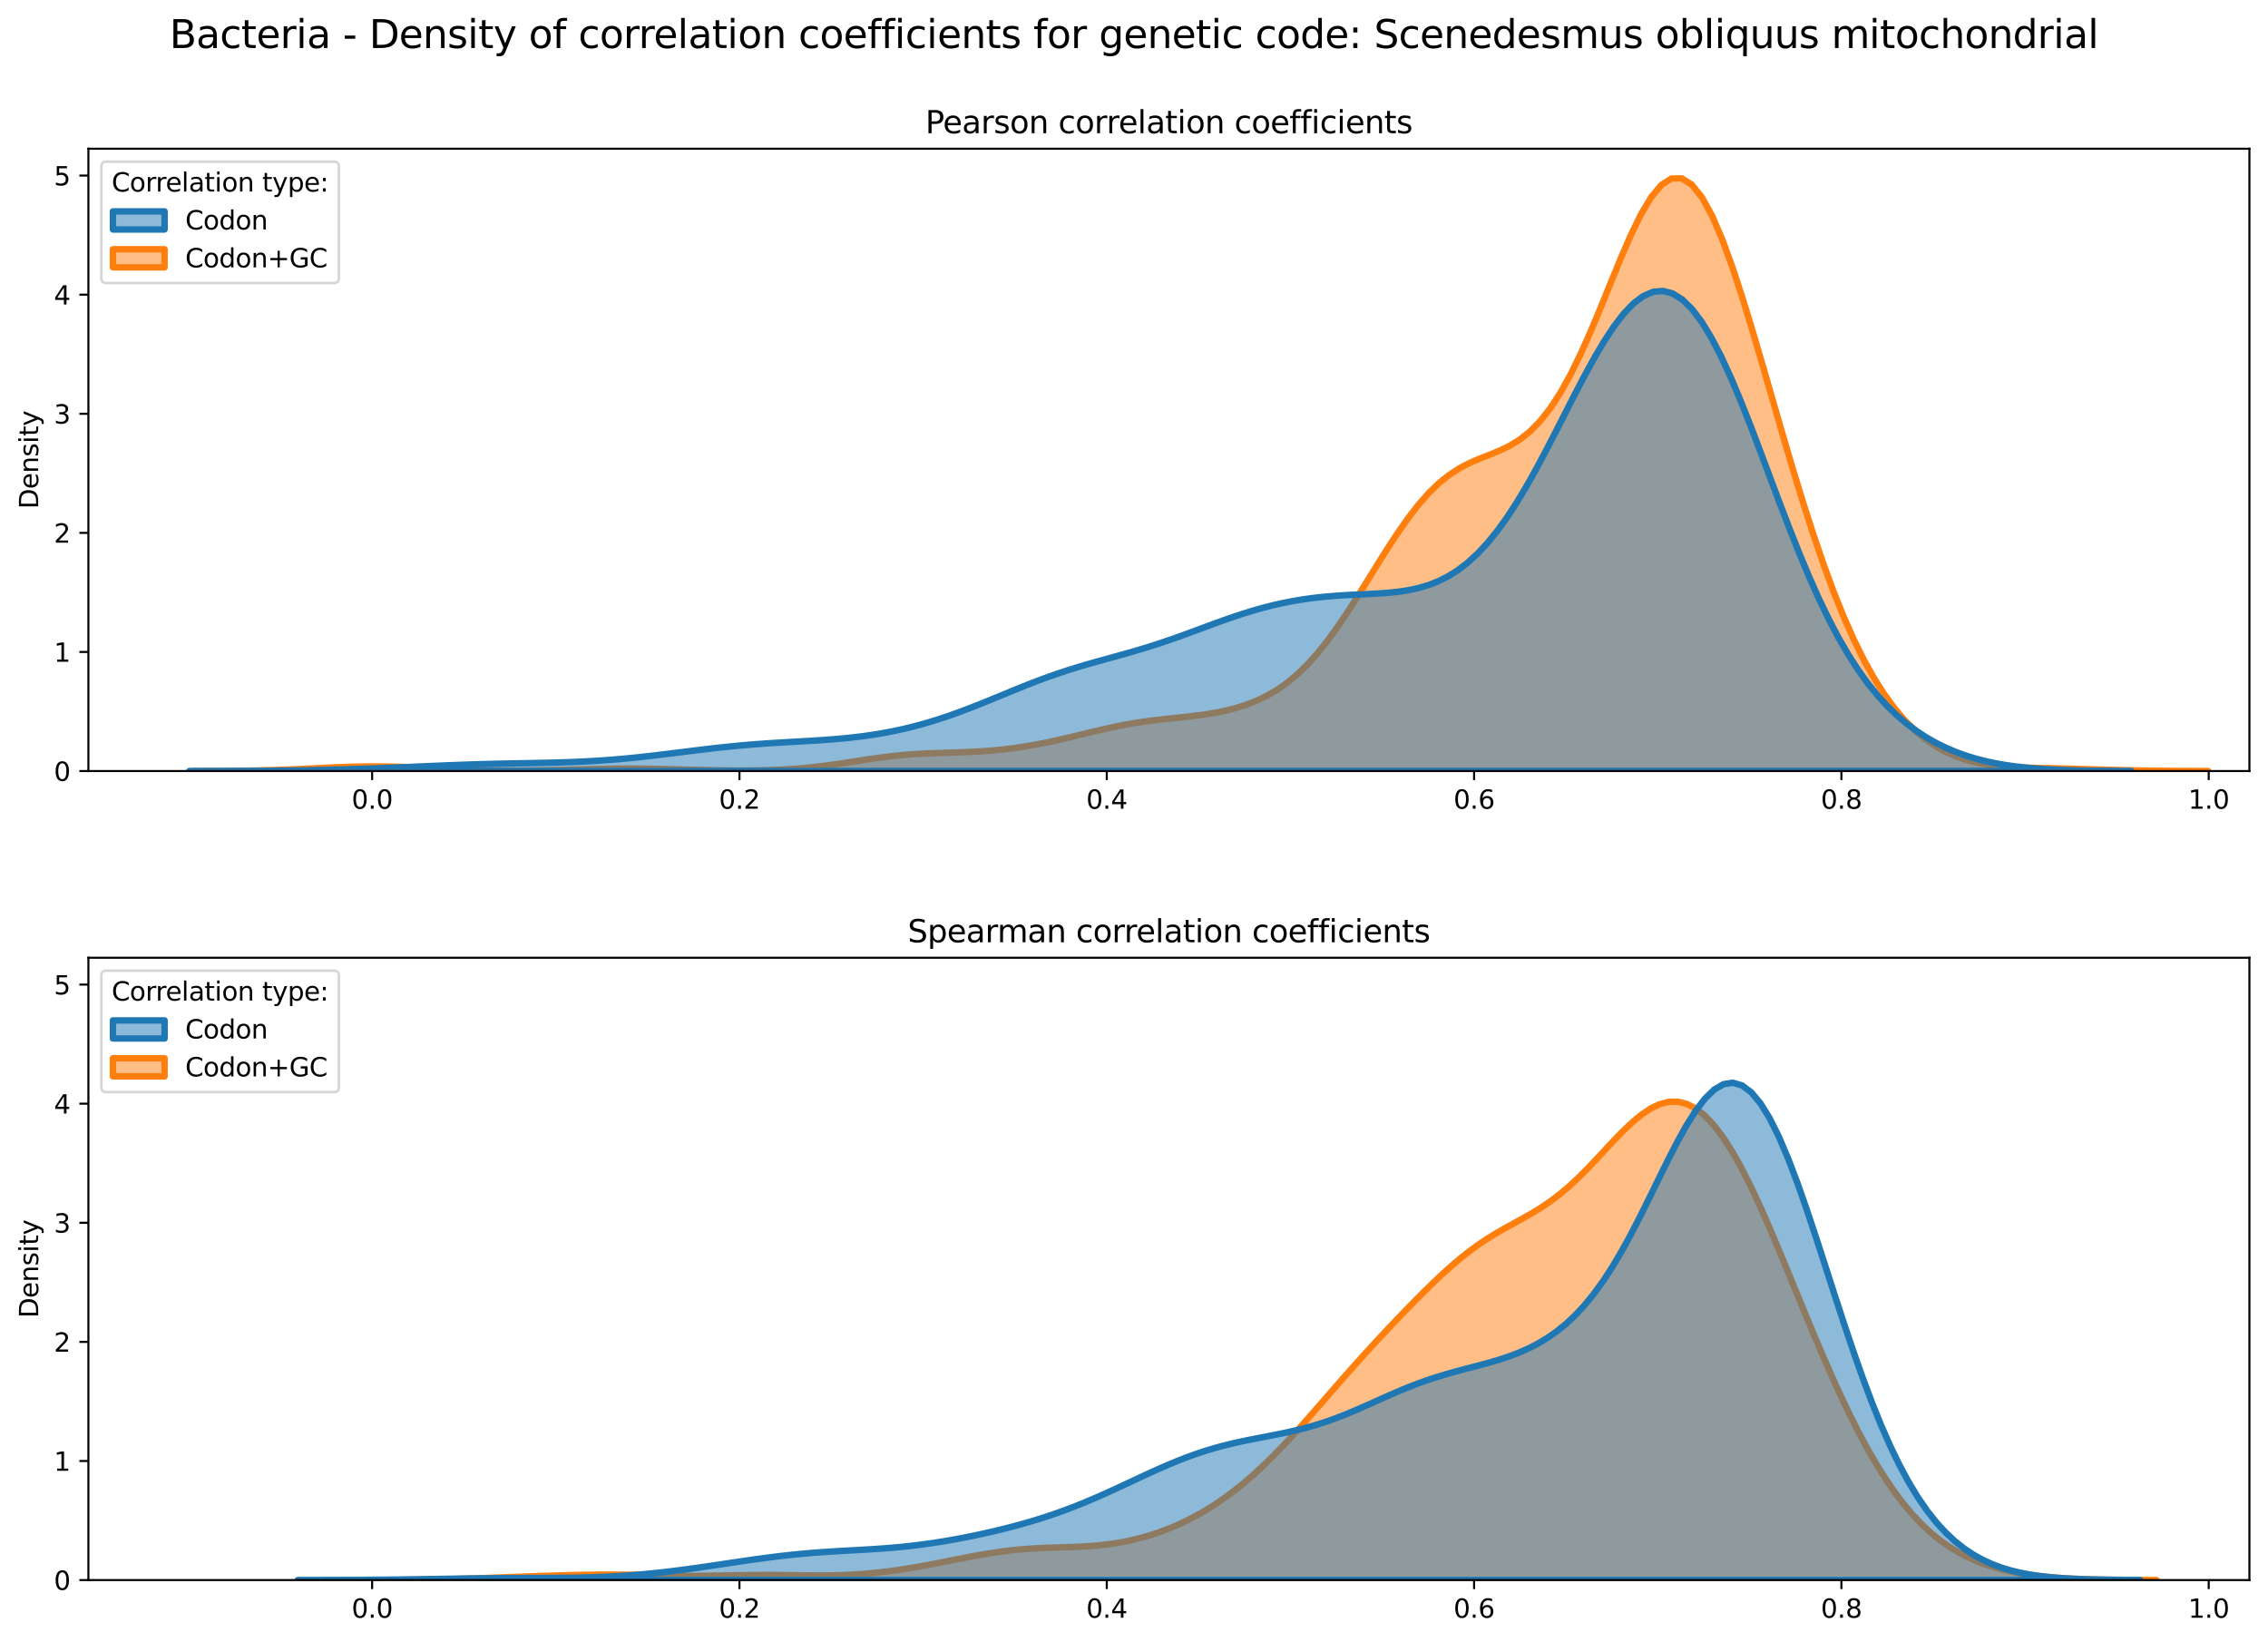 <?xml version="1.0" encoding="utf-8" standalone="no"?>
<!DOCTYPE svg PUBLIC "-//W3C//DTD SVG 1.1//EN"
  "http://www.w3.org/Graphics/SVG/1.1/DTD/svg11.dtd">
<svg xmlns:xlink="http://www.w3.org/1999/xlink" width="878.441pt" height="635.878pt" viewBox="0 0 878.441 635.878" xmlns="http://www.w3.org/2000/svg" version="1.1">
 <defs>
  <style type="text/css">*{stroke-linejoin: round; stroke-linecap: butt}</style>
 </defs>
 <g id="figure_1">
  <g id="patch_1">
   <path d="M 0 635.878 
L 878.441 635.878 
L 878.441 0 
L 0 0 
z
" style="fill: #ffffff"/>
  </g>
  <g id="axes_1">
   <g id="patch_2">
    <path d="M 34.241 298.643 
L 871.241 298.643 
L 871.241 57.6 
L 34.241 57.6 
z
" style="fill: #ffffff"/>
   </g>
   <g id="PolyCollection_1">
    <defs>
     <path id="m5c2cec879f" d="M 74.928 -337.246 
L 74.928 -337.235 
L 78.85 -337.235 
L 82.771 -337.235 
L 86.692 -337.235 
L 90.613 -337.235 
L 94.534 -337.235 
L 98.455 -337.235 
L 102.376 -337.235 
L 106.298 -337.235 
L 110.219 -337.235 
L 114.14 -337.235 
L 118.061 -337.235 
L 121.982 -337.235 
L 125.903 -337.235 
L 129.825 -337.235 
L 133.746 -337.235 
L 137.667 -337.235 
L 141.588 -337.235 
L 145.509 -337.235 
L 149.43 -337.235 
L 153.352 -337.235 
L 157.273 -337.235 
L 161.194 -337.235 
L 165.115 -337.235 
L 169.036 -337.235 
L 172.957 -337.235 
L 176.878 -337.235 
L 180.8 -337.235 
L 184.721 -337.235 
L 188.642 -337.235 
L 192.563 -337.235 
L 196.484 -337.235 
L 200.405 -337.235 
L 204.327 -337.235 
L 208.248 -337.235 
L 212.169 -337.235 
L 216.09 -337.235 
L 220.011 -337.235 
L 223.932 -337.235 
L 227.853 -337.235 
L 231.775 -337.235 
L 235.696 -337.235 
L 239.617 -337.235 
L 243.538 -337.235 
L 247.459 -337.235 
L 251.38 -337.235 
L 255.302 -337.235 
L 259.223 -337.235 
L 263.144 -337.235 
L 267.065 -337.235 
L 270.986 -337.235 
L 274.907 -337.235 
L 278.829 -337.235 
L 282.75 -337.235 
L 286.671 -337.235 
L 290.592 -337.235 
L 294.513 -337.235 
L 298.434 -337.235 
L 302.355 -337.235 
L 306.277 -337.235 
L 310.198 -337.235 
L 314.119 -337.235 
L 318.04 -337.235 
L 321.961 -337.235 
L 325.882 -337.235 
L 329.804 -337.235 
L 333.725 -337.235 
L 337.646 -337.235 
L 341.567 -337.235 
L 345.488 -337.235 
L 349.409 -337.235 
L 353.331 -337.235 
L 357.252 -337.235 
L 361.173 -337.235 
L 365.094 -337.235 
L 369.015 -337.235 
L 372.936 -337.235 
L 376.857 -337.235 
L 380.779 -337.235 
L 384.7 -337.235 
L 388.621 -337.235 
L 392.542 -337.235 
L 396.463 -337.235 
L 400.384 -337.235 
L 404.306 -337.235 
L 408.227 -337.235 
L 412.148 -337.235 
L 416.069 -337.235 
L 419.99 -337.235 
L 423.911 -337.235 
L 427.833 -337.235 
L 431.754 -337.235 
L 435.675 -337.235 
L 439.596 -337.235 
L 443.517 -337.235 
L 447.438 -337.235 
L 451.359 -337.235 
L 455.281 -337.235 
L 459.202 -337.235 
L 463.123 -337.235 
L 467.044 -337.235 
L 470.965 -337.235 
L 474.886 -337.235 
L 478.808 -337.235 
L 482.729 -337.235 
L 486.65 -337.235 
L 490.571 -337.235 
L 494.492 -337.235 
L 498.413 -337.235 
L 502.335 -337.235 
L 506.256 -337.235 
L 510.177 -337.235 
L 514.098 -337.235 
L 518.019 -337.235 
L 521.94 -337.235 
L 525.861 -337.235 
L 529.783 -337.235 
L 533.704 -337.235 
L 537.625 -337.235 
L 541.546 -337.235 
L 545.467 -337.235 
L 549.388 -337.235 
L 553.31 -337.235 
L 557.231 -337.235 
L 561.152 -337.235 
L 565.073 -337.235 
L 568.994 -337.235 
L 572.915 -337.235 
L 576.836 -337.235 
L 580.758 -337.235 
L 584.679 -337.235 
L 588.6 -337.235 
L 592.521 -337.235 
L 596.442 -337.235 
L 600.363 -337.235 
L 604.285 -337.235 
L 608.206 -337.235 
L 612.127 -337.235 
L 616.048 -337.235 
L 619.969 -337.235 
L 623.89 -337.235 
L 627.812 -337.235 
L 631.733 -337.235 
L 635.654 -337.235 
L 639.575 -337.235 
L 643.496 -337.235 
L 647.417 -337.235 
L 651.338 -337.235 
L 655.26 -337.235 
L 659.181 -337.235 
L 663.102 -337.235 
L 667.023 -337.235 
L 670.944 -337.235 
L 674.865 -337.235 
L 678.787 -337.235 
L 682.708 -337.235 
L 686.629 -337.235 
L 690.55 -337.235 
L 694.471 -337.235 
L 698.392 -337.235 
L 702.314 -337.235 
L 706.235 -337.235 
L 710.156 -337.235 
L 714.077 -337.235 
L 717.998 -337.235 
L 721.919 -337.235 
L 725.84 -337.235 
L 729.762 -337.235 
L 733.683 -337.235 
L 737.604 -337.235 
L 741.525 -337.235 
L 745.446 -337.235 
L 749.367 -337.235 
L 753.289 -337.235 
L 757.21 -337.235 
L 761.131 -337.235 
L 765.052 -337.235 
L 768.973 -337.235 
L 772.894 -337.235 
L 776.816 -337.235 
L 780.737 -337.235 
L 784.658 -337.235 
L 788.579 -337.235 
L 792.5 -337.235 
L 796.421 -337.235 
L 800.342 -337.235 
L 804.264 -337.235 
L 808.185 -337.235 
L 812.106 -337.235 
L 816.027 -337.235 
L 819.948 -337.235 
L 823.869 -337.235 
L 827.791 -337.235 
L 831.712 -337.235 
L 835.633 -337.235 
L 839.554 -337.235 
L 843.475 -337.235 
L 847.396 -337.235 
L 851.318 -337.235 
L 855.239 -337.235 
L 855.239 -337.245 
L 855.239 -337.245 
L 851.318 -337.253 
L 847.396 -337.265 
L 843.475 -337.283 
L 839.554 -337.309 
L 835.633 -337.346 
L 831.712 -337.396 
L 827.791 -337.46 
L 823.869 -337.539 
L 819.948 -337.632 
L 816.027 -337.736 
L 812.106 -337.848 
L 808.185 -337.961 
L 804.264 -338.071 
L 800.342 -338.172 
L 796.421 -338.265 
L 792.5 -338.352 
L 788.579 -338.443 
L 784.658 -338.557 
L 780.737 -338.719 
L 776.816 -338.962 
L 772.894 -339.328 
L 768.973 -339.865 
L 765.052 -340.626 
L 761.131 -341.666 
L 757.21 -343.044 
L 753.289 -344.818 
L 749.367 -347.047 
L 745.446 -349.79 
L 741.525 -353.102 
L 737.604 -357.043 
L 733.683 -361.67 
L 729.762 -367.042 
L 725.84 -373.217 
L 721.919 -380.246 
L 717.998 -388.172 
L 714.077 -397.017 
L 710.156 -406.782 
L 706.235 -417.437 
L 702.314 -428.92 
L 698.392 -441.138 
L 694.471 -453.963 
L 690.55 -467.241 
L 686.629 -480.781 
L 682.708 -494.361 
L 678.787 -507.718 
L 674.865 -520.548 
L 670.944 -532.507 
L 667.023 -543.226 
L 663.102 -552.33 
L 659.181 -559.468 
L 655.26 -564.354 
L 651.338 -566.8 
L 647.417 -566.742 
L 643.496 -564.259 
L 639.575 -559.565 
L 635.654 -552.996 
L 631.733 -544.968 
L 627.812 -535.945 
L 623.89 -526.393 
L 619.969 -516.746 
L 616.048 -507.381 
L 612.127 -498.599 
L 608.206 -490.626 
L 604.285 -483.608 
L 600.363 -477.618 
L 596.442 -472.664 
L 592.521 -468.689 
L 588.6 -465.582 
L 584.679 -463.185 
L 580.758 -461.299 
L 576.836 -459.7 
L 572.915 -458.158 
L 568.994 -456.453 
L 565.073 -454.393 
L 561.152 -451.827 
L 557.231 -448.655 
L 553.31 -444.83 
L 549.388 -440.359 
L 545.467 -435.291 
L 541.546 -429.716 
L 537.625 -423.749 
L 533.704 -417.527 
L 529.783 -411.197 
L 525.861 -404.905 
L 521.94 -398.796 
L 518.019 -392.995 
L 514.098 -387.609 
L 510.177 -382.717 
L 506.256 -378.366 
L 502.335 -374.572 
L 498.413 -371.325 
L 494.492 -368.59 
L 490.571 -366.315 
L 486.65 -364.444 
L 482.729 -362.915 
L 478.808 -361.675 
L 474.886 -360.673 
L 470.965 -359.865 
L 467.044 -359.212 
L 463.123 -358.676 
L 459.202 -358.22 
L 455.281 -357.806 
L 451.359 -357.393 
L 447.438 -356.948 
L 443.517 -356.439 
L 439.596 -355.845 
L 435.675 -355.158 
L 431.754 -354.38 
L 427.833 -353.523 
L 423.911 -352.61 
L 419.99 -351.665 
L 416.069 -350.716 
L 412.148 -349.789 
L 408.227 -348.904 
L 404.306 -348.08 
L 400.384 -347.332 
L 396.463 -346.667 
L 392.542 -346.093 
L 388.621 -345.613 
L 384.7 -345.224 
L 380.779 -344.921 
L 376.857 -344.693 
L 372.936 -344.524 
L 369.015 -344.392 
L 365.094 -344.272 
L 361.173 -344.137 
L 357.252 -343.962 
L 353.331 -343.725 
L 349.409 -343.41 
L 345.488 -343.011 
L 341.567 -342.532 
L 337.646 -341.987 
L 333.725 -341.396 
L 329.804 -340.786 
L 325.882 -340.184 
L 321.961 -339.617 
L 318.04 -339.104 
L 314.119 -338.66 
L 310.198 -338.291 
L 306.277 -337.997 
L 302.355 -337.775 
L 298.434 -337.617 
L 294.513 -337.514 
L 290.592 -337.458 
L 286.671 -337.441 
L 282.75 -337.457 
L 278.829 -337.501 
L 274.907 -337.569 
L 270.986 -337.655 
L 267.065 -337.754 
L 263.144 -337.858 
L 259.223 -337.96 
L 255.302 -338.051 
L 251.38 -338.122 
L 247.459 -338.167 
L 243.538 -338.18 
L 239.617 -338.162 
L 235.696 -338.112 
L 231.775 -338.037 
L 227.853 -337.944 
L 223.932 -337.841 
L 220.011 -337.738 
L 216.09 -337.64 
L 212.169 -337.556 
L 208.248 -337.49 
L 204.327 -337.445 
L 200.405 -337.424 
L 196.484 -337.429 
L 192.563 -337.461 
L 188.642 -337.521 
L 184.721 -337.612 
L 180.8 -337.731 
L 176.878 -337.878 
L 172.957 -338.047 
L 169.036 -338.232 
L 165.115 -338.423 
L 161.194 -338.607 
L 157.273 -338.772 
L 153.352 -338.903 
L 149.43 -338.991 
L 145.509 -339.027 
L 141.588 -339.007 
L 137.667 -338.935 
L 133.746 -338.815 
L 129.825 -338.659 
L 125.903 -338.478 
L 121.982 -338.287 
L 118.061 -338.098 
L 114.14 -337.921 
L 110.219 -337.763 
L 106.298 -337.629 
L 102.376 -337.519 
L 98.455 -337.434 
L 94.534 -337.369 
L 90.613 -337.323 
L 86.692 -337.291 
L 82.771 -337.269 
L 78.85 -337.255 
L 74.928 -337.246 
z
" style="stroke: #ff7f0e; stroke-width: 2.5"/>
    </defs>
    <g clip-path="url(#p1f129f75a4)">
     <use xlink:href="#m5c2cec879f" x="0" y="635.878" style="fill: #ff7f0e; fill-opacity: 0.5; stroke: #ff7f0e; stroke-width: 2.5"/>
    </g>
   </g>
   <g id="PolyCollection_2">
    <defs>
     <path id="m05e423e614" d="M 73.336 -337.243 
L 73.336 -337.235 
L 77.115 -337.235 
L 80.895 -337.235 
L 84.674 -337.235 
L 88.454 -337.235 
L 92.234 -337.235 
L 96.013 -337.235 
L 99.793 -337.235 
L 103.572 -337.235 
L 107.352 -337.235 
L 111.131 -337.235 
L 114.911 -337.235 
L 118.691 -337.235 
L 122.47 -337.235 
L 126.25 -337.235 
L 130.029 -337.235 
L 133.809 -337.235 
L 137.588 -337.235 
L 141.368 -337.235 
L 145.148 -337.235 
L 148.927 -337.235 
L 152.707 -337.235 
L 156.486 -337.235 
L 160.266 -337.235 
L 164.045 -337.235 
L 167.825 -337.235 
L 171.605 -337.235 
L 175.384 -337.235 
L 179.164 -337.235 
L 182.943 -337.235 
L 186.723 -337.235 
L 190.502 -337.235 
L 194.282 -337.235 
L 198.061 -337.235 
L 201.841 -337.235 
L 205.621 -337.235 
L 209.4 -337.235 
L 213.18 -337.235 
L 216.959 -337.235 
L 220.739 -337.235 
L 224.518 -337.235 
L 228.298 -337.235 
L 232.078 -337.235 
L 235.857 -337.235 
L 239.637 -337.235 
L 243.416 -337.235 
L 247.196 -337.235 
L 250.975 -337.235 
L 254.755 -337.235 
L 258.535 -337.235 
L 262.314 -337.235 
L 266.094 -337.235 
L 269.873 -337.235 
L 273.653 -337.235 
L 277.432 -337.235 
L 281.212 -337.235 
L 284.992 -337.235 
L 288.771 -337.235 
L 292.551 -337.235 
L 296.33 -337.235 
L 300.11 -337.235 
L 303.889 -337.235 
L 307.669 -337.235 
L 311.448 -337.235 
L 315.228 -337.235 
L 319.008 -337.235 
L 322.787 -337.235 
L 326.567 -337.235 
L 330.346 -337.235 
L 334.126 -337.235 
L 337.905 -337.235 
L 341.685 -337.235 
L 345.465 -337.235 
L 349.244 -337.235 
L 353.024 -337.235 
L 356.803 -337.235 
L 360.583 -337.235 
L 364.362 -337.235 
L 368.142 -337.235 
L 371.922 -337.235 
L 375.701 -337.235 
L 379.481 -337.235 
L 383.26 -337.235 
L 387.04 -337.235 
L 390.819 -337.235 
L 394.599 -337.235 
L 398.379 -337.235 
L 402.158 -337.235 
L 405.938 -337.235 
L 409.717 -337.235 
L 413.497 -337.235 
L 417.276 -337.235 
L 421.056 -337.235 
L 424.836 -337.235 
L 428.615 -337.235 
L 432.395 -337.235 
L 436.174 -337.235 
L 439.954 -337.235 
L 443.733 -337.235 
L 447.513 -337.235 
L 451.292 -337.235 
L 455.072 -337.235 
L 458.852 -337.235 
L 462.631 -337.235 
L 466.411 -337.235 
L 470.19 -337.235 
L 473.97 -337.235 
L 477.749 -337.235 
L 481.529 -337.235 
L 485.309 -337.235 
L 489.088 -337.235 
L 492.868 -337.235 
L 496.647 -337.235 
L 500.427 -337.235 
L 504.206 -337.235 
L 507.986 -337.235 
L 511.766 -337.235 
L 515.545 -337.235 
L 519.325 -337.235 
L 523.104 -337.235 
L 526.884 -337.235 
L 530.663 -337.235 
L 534.443 -337.235 
L 538.223 -337.235 
L 542.002 -337.235 
L 545.782 -337.235 
L 549.561 -337.235 
L 553.341 -337.235 
L 557.12 -337.235 
L 560.9 -337.235 
L 564.679 -337.235 
L 568.459 -337.235 
L 572.239 -337.235 
L 576.018 -337.235 
L 579.798 -337.235 
L 583.577 -337.235 
L 587.357 -337.235 
L 591.136 -337.235 
L 594.916 -337.235 
L 598.696 -337.235 
L 602.475 -337.235 
L 606.255 -337.235 
L 610.034 -337.235 
L 613.814 -337.235 
L 617.593 -337.235 
L 621.373 -337.235 
L 625.153 -337.235 
L 628.932 -337.235 
L 632.712 -337.235 
L 636.491 -337.235 
L 640.271 -337.235 
L 644.05 -337.235 
L 647.83 -337.235 
L 651.61 -337.235 
L 655.389 -337.235 
L 659.169 -337.235 
L 662.948 -337.235 
L 666.728 -337.235 
L 670.507 -337.235 
L 674.287 -337.235 
L 678.067 -337.235 
L 681.846 -337.235 
L 685.626 -337.235 
L 689.405 -337.235 
L 693.185 -337.235 
L 696.964 -337.235 
L 700.744 -337.235 
L 704.523 -337.235 
L 708.303 -337.235 
L 712.083 -337.235 
L 715.862 -337.235 
L 719.642 -337.235 
L 723.421 -337.235 
L 727.201 -337.235 
L 730.98 -337.235 
L 734.76 -337.235 
L 738.54 -337.235 
L 742.319 -337.235 
L 746.099 -337.235 
L 749.878 -337.235 
L 753.658 -337.235 
L 757.437 -337.235 
L 761.217 -337.235 
L 764.997 -337.235 
L 768.776 -337.235 
L 772.556 -337.235 
L 776.335 -337.235 
L 780.115 -337.235 
L 783.894 -337.235 
L 787.674 -337.235 
L 791.454 -337.235 
L 795.233 -337.235 
L 799.013 -337.235 
L 802.792 -337.235 
L 806.572 -337.235 
L 810.351 -337.235 
L 814.131 -337.235 
L 817.91 -337.235 
L 821.69 -337.235 
L 825.47 -337.235 
L 825.47 -337.262 
L 825.47 -337.262 
L 821.69 -337.277 
L 817.91 -337.299 
L 814.131 -337.33 
L 810.351 -337.375 
L 806.572 -337.439 
L 802.792 -337.527 
L 799.013 -337.646 
L 795.233 -337.806 
L 791.454 -338.016 
L 787.674 -338.29 
L 783.894 -338.641 
L 780.115 -339.083 
L 776.335 -339.633 
L 772.556 -340.309 
L 768.776 -341.13 
L 764.997 -342.115 
L 761.217 -343.284 
L 757.437 -344.66 
L 753.658 -346.266 
L 749.878 -348.128 
L 746.099 -350.275 
L 742.319 -352.74 
L 738.54 -355.558 
L 734.76 -358.771 
L 730.98 -362.423 
L 727.201 -366.562 
L 723.421 -371.237 
L 719.642 -376.493 
L 715.862 -382.37 
L 712.083 -388.898 
L 708.303 -396.089 
L 704.523 -403.935 
L 700.744 -412.405 
L 696.964 -421.437 
L 693.185 -430.939 
L 689.405 -440.791 
L 685.626 -450.842 
L 681.846 -460.919 
L 678.067 -470.834 
L 674.287 -480.385 
L 670.507 -489.374 
L 666.728 -497.606 
L 662.948 -504.907 
L 659.169 -511.122 
L 655.389 -516.129 
L 651.61 -519.84 
L 647.83 -522.201 
L 644.05 -523.198 
L 640.271 -522.851 
L 636.491 -521.213 
L 632.712 -518.369 
L 628.932 -514.429 
L 625.153 -509.522 
L 621.373 -503.796 
L 617.593 -497.408 
L 613.814 -490.52 
L 610.034 -483.296 
L 606.255 -475.895 
L 602.475 -468.47 
L 598.696 -461.16 
L 594.916 -454.091 
L 591.136 -447.371 
L 587.357 -441.088 
L 583.577 -435.312 
L 579.798 -430.092 
L 576.018 -425.454 
L 572.239 -421.409 
L 568.459 -417.948 
L 564.679 -415.047 
L 560.9 -412.668 
L 557.12 -410.765 
L 553.341 -409.282 
L 549.561 -408.158 
L 545.782 -407.333 
L 542.002 -406.744 
L 538.223 -406.333 
L 534.443 -406.044 
L 530.663 -405.83 
L 526.884 -405.648 
L 523.104 -405.463 
L 519.325 -405.244 
L 515.545 -404.969 
L 511.766 -404.62 
L 507.986 -404.183 
L 504.206 -403.649 
L 500.427 -403.01 
L 496.647 -402.262 
L 492.868 -401.405 
L 489.088 -400.44 
L 485.309 -399.371 
L 481.529 -398.207 
L 477.749 -396.959 
L 473.97 -395.642 
L 470.19 -394.276 
L 466.411 -392.88 
L 462.631 -391.477 
L 458.852 -390.087 
L 455.072 -388.73 
L 451.292 -387.421 
L 447.513 -386.168 
L 443.733 -384.976 
L 439.954 -383.842 
L 436.174 -382.756 
L 432.395 -381.703 
L 428.615 -380.664 
L 424.836 -379.618 
L 421.056 -378.546 
L 417.276 -377.428 
L 413.497 -376.249 
L 409.717 -375.001 
L 405.938 -373.678 
L 402.158 -372.283 
L 398.379 -370.824 
L 394.599 -369.314 
L 390.819 -367.77 
L 387.04 -366.21 
L 383.26 -364.655 
L 379.481 -363.124 
L 375.701 -361.635 
L 371.922 -360.204 
L 368.142 -358.845 
L 364.362 -357.567 
L 360.583 -356.378 
L 356.803 -355.284 
L 353.024 -354.286 
L 349.244 -353.386 
L 345.465 -352.582 
L 341.685 -351.872 
L 337.905 -351.253 
L 334.126 -350.718 
L 330.346 -350.261 
L 326.567 -349.872 
L 322.787 -349.543 
L 319.008 -349.261 
L 315.228 -349.014 
L 311.448 -348.791 
L 307.669 -348.577 
L 303.889 -348.362 
L 300.11 -348.135 
L 296.33 -347.886 
L 292.551 -347.61 
L 288.771 -347.301 
L 284.992 -346.958 
L 281.212 -346.581 
L 277.432 -346.174 
L 273.653 -345.74 
L 269.873 -345.285 
L 266.094 -344.818 
L 262.314 -344.346 
L 258.535 -343.877 
L 254.755 -343.419 
L 250.975 -342.98 
L 247.196 -342.566 
L 243.416 -342.184 
L 239.637 -341.837 
L 235.857 -341.53 
L 232.078 -341.262 
L 228.298 -341.035 
L 224.518 -340.846 
L 220.739 -340.692 
L 216.959 -340.568 
L 213.18 -340.467 
L 209.4 -340.384 
L 205.621 -340.311 
L 201.841 -340.242 
L 198.061 -340.172 
L 194.282 -340.094 
L 190.502 -340.006 
L 186.723 -339.905 
L 182.943 -339.791 
L 179.164 -339.663 
L 175.384 -339.523 
L 171.605 -339.373 
L 167.825 -339.215 
L 164.045 -339.053 
L 160.266 -338.89 
L 156.486 -338.727 
L 152.707 -338.568 
L 148.927 -338.415 
L 145.148 -338.27 
L 141.368 -338.133 
L 137.588 -338.007 
L 133.809 -337.891 
L 130.029 -337.786 
L 126.25 -337.693 
L 122.47 -337.611 
L 118.691 -337.539 
L 114.911 -337.478 
L 111.131 -337.427 
L 107.352 -337.384 
L 103.572 -337.349 
L 99.793 -337.321 
L 96.013 -337.299 
L 92.234 -337.282 
L 88.454 -337.269 
L 84.674 -337.259 
L 80.895 -337.252 
L 77.115 -337.246 
L 73.336 -337.243 
z
" style="stroke: #1f77b4; stroke-width: 2.5"/>
    </defs>
    <g clip-path="url(#p1f129f75a4)">
     <use xlink:href="#m05e423e614" x="0" y="635.878" style="fill: #1f77b4; fill-opacity: 0.5; stroke: #1f77b4; stroke-width: 2.5"/>
    </g>
   </g>
   <g id="matplotlib.axis_1">
    <g id="xtick_1">
     <g id="line2d_1">
      <defs>
       <path id="m6b1a7efe62" d="M 0 0 
L 0 3.5 
" style="stroke: #000000; stroke-width: 0.8"/>
      </defs>
      <g>
       <use xlink:href="#m6b1a7efe62" x="144.135" y="298.643" style="stroke: #000000; stroke-width: 0.8"/>
      </g>
     </g>
     <g id="text_1">
      <!-- 0.0 -->
      <g transform="translate(136.183 313.242) scale(0.1 -0.1)">
       <defs>
        <path id="DejaVuSans-30" d="M 2034 4250 
Q 1547 4250 1301 3770 
Q 1056 3291 1056 2328 
Q 1056 1369 1301 889 
Q 1547 409 2034 409 
Q 2525 409 2770 889 
Q 3016 1369 3016 2328 
Q 3016 3291 2770 3770 
Q 2525 4250 2034 4250 
z
M 2034 4750 
Q 2819 4750 3233 4129 
Q 3647 3509 3647 2328 
Q 3647 1150 3233 529 
Q 2819 -91 2034 -91 
Q 1250 -91 836 529 
Q 422 1150 422 2328 
Q 422 3509 836 4129 
Q 1250 4750 2034 4750 
z
" transform="scale(0.016)"/>
        <path id="DejaVuSans-2e" d="M 684 794 
L 1344 794 
L 1344 0 
L 684 0 
L 684 794 
z
" transform="scale(0.016)"/>
       </defs>
       <use xlink:href="#DejaVuSans-30"/>
       <use xlink:href="#DejaVuSans-2e" x="63.623"/>
       <use xlink:href="#DejaVuSans-30" x="95.41"/>
      </g>
     </g>
    </g>
    <g id="xtick_2">
     <g id="line2d_2">
      <g>
       <use xlink:href="#m6b1a7efe62" x="286.404" y="298.643" style="stroke: #000000; stroke-width: 0.8"/>
      </g>
     </g>
     <g id="text_2">
      <!-- 0.2 -->
      <g transform="translate(278.452 313.242) scale(0.1 -0.1)">
       <defs>
        <path id="DejaVuSans-32" d="M 1228 531 
L 3431 531 
L 3431 0 
L 469 0 
L 469 531 
Q 828 903 1448 1529 
Q 2069 2156 2228 2338 
Q 2531 2678 2651 2914 
Q 2772 3150 2772 3378 
Q 2772 3750 2511 3984 
Q 2250 4219 1831 4219 
Q 1534 4219 1204 4116 
Q 875 4013 500 3803 
L 500 4441 
Q 881 4594 1212 4672 
Q 1544 4750 1819 4750 
Q 2544 4750 2975 4387 
Q 3406 4025 3406 3419 
Q 3406 3131 3298 2873 
Q 3191 2616 2906 2266 
Q 2828 2175 2409 1742 
Q 1991 1309 1228 531 
z
" transform="scale(0.016)"/>
       </defs>
       <use xlink:href="#DejaVuSans-30"/>
       <use xlink:href="#DejaVuSans-2e" x="63.623"/>
       <use xlink:href="#DejaVuSans-32" x="95.41"/>
      </g>
     </g>
    </g>
    <g id="xtick_3">
     <g id="line2d_3">
      <g>
       <use xlink:href="#m6b1a7efe62" x="428.673" y="298.643" style="stroke: #000000; stroke-width: 0.8"/>
      </g>
     </g>
     <g id="text_3">
      <!-- 0.4 -->
      <g transform="translate(420.721 313.242) scale(0.1 -0.1)">
       <defs>
        <path id="DejaVuSans-34" d="M 2419 4116 
L 825 1625 
L 2419 1625 
L 2419 4116 
z
M 2253 4666 
L 3047 4666 
L 3047 1625 
L 3713 1625 
L 3713 1100 
L 3047 1100 
L 3047 0 
L 2419 0 
L 2419 1100 
L 313 1100 
L 313 1709 
L 2253 4666 
z
" transform="scale(0.016)"/>
       </defs>
       <use xlink:href="#DejaVuSans-30"/>
       <use xlink:href="#DejaVuSans-2e" x="63.623"/>
       <use xlink:href="#DejaVuSans-34" x="95.41"/>
      </g>
     </g>
    </g>
    <g id="xtick_4">
     <g id="line2d_4">
      <g>
       <use xlink:href="#m6b1a7efe62" x="570.942" y="298.643" style="stroke: #000000; stroke-width: 0.8"/>
      </g>
     </g>
     <g id="text_4">
      <!-- 0.6 -->
      <g transform="translate(562.99 313.242) scale(0.1 -0.1)">
       <defs>
        <path id="DejaVuSans-36" d="M 2113 2584 
Q 1688 2584 1439 2293 
Q 1191 2003 1191 1497 
Q 1191 994 1439 701 
Q 1688 409 2113 409 
Q 2538 409 2786 701 
Q 3034 994 3034 1497 
Q 3034 2003 2786 2293 
Q 2538 2584 2113 2584 
z
M 3366 4563 
L 3366 3988 
Q 3128 4100 2886 4159 
Q 2644 4219 2406 4219 
Q 1781 4219 1451 3797 
Q 1122 3375 1075 2522 
Q 1259 2794 1537 2939 
Q 1816 3084 2150 3084 
Q 2853 3084 3261 2657 
Q 3669 2231 3669 1497 
Q 3669 778 3244 343 
Q 2819 -91 2113 -91 
Q 1303 -91 875 529 
Q 447 1150 447 2328 
Q 447 3434 972 4092 
Q 1497 4750 2381 4750 
Q 2619 4750 2861 4703 
Q 3103 4656 3366 4563 
z
" transform="scale(0.016)"/>
       </defs>
       <use xlink:href="#DejaVuSans-30"/>
       <use xlink:href="#DejaVuSans-2e" x="63.623"/>
       <use xlink:href="#DejaVuSans-36" x="95.41"/>
      </g>
     </g>
    </g>
    <g id="xtick_5">
     <g id="line2d_5">
      <g>
       <use xlink:href="#m6b1a7efe62" x="713.211" y="298.643" style="stroke: #000000; stroke-width: 0.8"/>
      </g>
     </g>
     <g id="text_5">
      <!-- 0.8 -->
      <g transform="translate(705.259 313.242) scale(0.1 -0.1)">
       <defs>
        <path id="DejaVuSans-38" d="M 2034 2216 
Q 1584 2216 1326 1975 
Q 1069 1734 1069 1313 
Q 1069 891 1326 650 
Q 1584 409 2034 409 
Q 2484 409 2743 651 
Q 3003 894 3003 1313 
Q 3003 1734 2745 1975 
Q 2488 2216 2034 2216 
z
M 1403 2484 
Q 997 2584 770 2862 
Q 544 3141 544 3541 
Q 544 4100 942 4425 
Q 1341 4750 2034 4750 
Q 2731 4750 3128 4425 
Q 3525 4100 3525 3541 
Q 3525 3141 3298 2862 
Q 3072 2584 2669 2484 
Q 3125 2378 3379 2068 
Q 3634 1759 3634 1313 
Q 3634 634 3220 271 
Q 2806 -91 2034 -91 
Q 1263 -91 848 271 
Q 434 634 434 1313 
Q 434 1759 690 2068 
Q 947 2378 1403 2484 
z
M 1172 3481 
Q 1172 3119 1398 2916 
Q 1625 2713 2034 2713 
Q 2441 2713 2670 2916 
Q 2900 3119 2900 3481 
Q 2900 3844 2670 4047 
Q 2441 4250 2034 4250 
Q 1625 4250 1398 4047 
Q 1172 3844 1172 3481 
z
" transform="scale(0.016)"/>
       </defs>
       <use xlink:href="#DejaVuSans-30"/>
       <use xlink:href="#DejaVuSans-2e" x="63.623"/>
       <use xlink:href="#DejaVuSans-38" x="95.41"/>
      </g>
     </g>
    </g>
    <g id="xtick_6">
     <g id="line2d_6">
      <g>
       <use xlink:href="#m6b1a7efe62" x="855.48" y="298.643" style="stroke: #000000; stroke-width: 0.8"/>
      </g>
     </g>
     <g id="text_6">
      <!-- 1.0 -->
      <g transform="translate(847.528 313.242) scale(0.1 -0.1)">
       <defs>
        <path id="DejaVuSans-31" d="M 794 531 
L 1825 531 
L 1825 4091 
L 703 3866 
L 703 4441 
L 1819 4666 
L 2450 4666 
L 2450 531 
L 3481 531 
L 3481 0 
L 794 0 
L 794 531 
z
" transform="scale(0.016)"/>
       </defs>
       <use xlink:href="#DejaVuSans-31"/>
       <use xlink:href="#DejaVuSans-2e" x="63.623"/>
       <use xlink:href="#DejaVuSans-30" x="95.41"/>
      </g>
     </g>
    </g>
   </g>
   <g id="matplotlib.axis_2">
    <g id="ytick_1">
     <g id="line2d_7">
      <defs>
       <path id="mfd4372b7d5" d="M 0 0 
L -3.5 0 
" style="stroke: #000000; stroke-width: 0.8"/>
      </defs>
      <g>
       <use xlink:href="#mfd4372b7d5" x="34.241" y="298.643" style="stroke: #000000; stroke-width: 0.8"/>
      </g>
     </g>
     <g id="text_7">
      <!-- 0 -->
      <g transform="translate(20.878 302.443) scale(0.1 -0.1)">
       <use xlink:href="#DejaVuSans-30"/>
      </g>
     </g>
    </g>
    <g id="ytick_2">
     <g id="line2d_8">
      <g>
       <use xlink:href="#mfd4372b7d5" x="34.241" y="252.517" style="stroke: #000000; stroke-width: 0.8"/>
      </g>
     </g>
     <g id="text_8">
      <!-- 1 -->
      <g transform="translate(20.878 256.316) scale(0.1 -0.1)">
       <use xlink:href="#DejaVuSans-31"/>
      </g>
     </g>
    </g>
    <g id="ytick_3">
     <g id="line2d_9">
      <g>
       <use xlink:href="#mfd4372b7d5" x="34.241" y="206.39" style="stroke: #000000; stroke-width: 0.8"/>
      </g>
     </g>
     <g id="text_9">
      <!-- 2 -->
      <g transform="translate(20.878 210.189) scale(0.1 -0.1)">
       <use xlink:href="#DejaVuSans-32"/>
      </g>
     </g>
    </g>
    <g id="ytick_4">
     <g id="line2d_10">
      <g>
       <use xlink:href="#mfd4372b7d5" x="34.241" y="160.263" style="stroke: #000000; stroke-width: 0.8"/>
      </g>
     </g>
     <g id="text_10">
      <!-- 3 -->
      <g transform="translate(20.878 164.062) scale(0.1 -0.1)">
       <defs>
        <path id="DejaVuSans-33" d="M 2597 2516 
Q 3050 2419 3304 2112 
Q 3559 1806 3559 1356 
Q 3559 666 3084 287 
Q 2609 -91 1734 -91 
Q 1441 -91 1130 -33 
Q 819 25 488 141 
L 488 750 
Q 750 597 1062 519 
Q 1375 441 1716 441 
Q 2309 441 2620 675 
Q 2931 909 2931 1356 
Q 2931 1769 2642 2001 
Q 2353 2234 1838 2234 
L 1294 2234 
L 1294 2753 
L 1863 2753 
Q 2328 2753 2575 2939 
Q 2822 3125 2822 3475 
Q 2822 3834 2567 4026 
Q 2313 4219 1838 4219 
Q 1578 4219 1281 4162 
Q 984 4106 628 3988 
L 628 4550 
Q 988 4650 1302 4700 
Q 1616 4750 1894 4750 
Q 2613 4750 3031 4423 
Q 3450 4097 3450 3541 
Q 3450 3153 3228 2886 
Q 3006 2619 2597 2516 
z
" transform="scale(0.016)"/>
       </defs>
       <use xlink:href="#DejaVuSans-33"/>
      </g>
     </g>
    </g>
    <g id="ytick_5">
     <g id="line2d_11">
      <g>
       <use xlink:href="#mfd4372b7d5" x="34.241" y="114.136" style="stroke: #000000; stroke-width: 0.8"/>
      </g>
     </g>
     <g id="text_11">
      <!-- 4 -->
      <g transform="translate(20.878 117.936) scale(0.1 -0.1)">
       <use xlink:href="#DejaVuSans-34"/>
      </g>
     </g>
    </g>
    <g id="ytick_6">
     <g id="line2d_12">
      <g>
       <use xlink:href="#mfd4372b7d5" x="34.241" y="68.01" style="stroke: #000000; stroke-width: 0.8"/>
      </g>
     </g>
     <g id="text_12">
      <!-- 5 -->
      <g transform="translate(20.878 71.809) scale(0.1 -0.1)">
       <defs>
        <path id="DejaVuSans-35" d="M 691 4666 
L 3169 4666 
L 3169 4134 
L 1269 4134 
L 1269 2991 
Q 1406 3038 1543 3061 
Q 1681 3084 1819 3084 
Q 2600 3084 3056 2656 
Q 3513 2228 3513 1497 
Q 3513 744 3044 326 
Q 2575 -91 1722 -91 
Q 1428 -91 1123 -41 
Q 819 9 494 109 
L 494 744 
Q 775 591 1075 516 
Q 1375 441 1709 441 
Q 2250 441 2565 725 
Q 2881 1009 2881 1497 
Q 2881 1984 2565 2268 
Q 2250 2553 1709 2553 
Q 1456 2553 1204 2497 
Q 953 2441 691 2322 
L 691 4666 
z
" transform="scale(0.016)"/>
       </defs>
       <use xlink:href="#DejaVuSans-35"/>
      </g>
     </g>
    </g>
    <g id="text_13">
     <!-- Density -->
     <g transform="translate(14.798 197.13) rotate(-90) scale(0.1 -0.1)">
      <defs>
       <path id="DejaVuSans-44" d="M 1259 4147 
L 1259 519 
L 2022 519 
Q 2988 519 3436 956 
Q 3884 1394 3884 2338 
Q 3884 3275 3436 3711 
Q 2988 4147 2022 4147 
L 1259 4147 
z
M 628 4666 
L 1925 4666 
Q 3281 4666 3915 4102 
Q 4550 3538 4550 2338 
Q 4550 1131 3912 565 
Q 3275 0 1925 0 
L 628 0 
L 628 4666 
z
" transform="scale(0.016)"/>
       <path id="DejaVuSans-65" d="M 3597 1894 
L 3597 1613 
L 953 1613 
Q 991 1019 1311 708 
Q 1631 397 2203 397 
Q 2534 397 2845 478 
Q 3156 559 3463 722 
L 3463 178 
Q 3153 47 2828 -22 
Q 2503 -91 2169 -91 
Q 1331 -91 842 396 
Q 353 884 353 1716 
Q 353 2575 817 3079 
Q 1281 3584 2069 3584 
Q 2775 3584 3186 3129 
Q 3597 2675 3597 1894 
z
M 3022 2063 
Q 3016 2534 2758 2815 
Q 2500 3097 2075 3097 
Q 1594 3097 1305 2825 
Q 1016 2553 972 2059 
L 3022 2063 
z
" transform="scale(0.016)"/>
       <path id="DejaVuSans-6e" d="M 3513 2113 
L 3513 0 
L 2938 0 
L 2938 2094 
Q 2938 2591 2744 2837 
Q 2550 3084 2163 3084 
Q 1697 3084 1428 2787 
Q 1159 2491 1159 1978 
L 1159 0 
L 581 0 
L 581 3500 
L 1159 3500 
L 1159 2956 
Q 1366 3272 1645 3428 
Q 1925 3584 2291 3584 
Q 2894 3584 3203 3211 
Q 3513 2838 3513 2113 
z
" transform="scale(0.016)"/>
       <path id="DejaVuSans-73" d="M 2834 3397 
L 2834 2853 
Q 2591 2978 2328 3040 
Q 2066 3103 1784 3103 
Q 1356 3103 1142 2972 
Q 928 2841 928 2578 
Q 928 2378 1081 2264 
Q 1234 2150 1697 2047 
L 1894 2003 
Q 2506 1872 2764 1633 
Q 3022 1394 3022 966 
Q 3022 478 2636 193 
Q 2250 -91 1575 -91 
Q 1294 -91 989 -36 
Q 684 19 347 128 
L 347 722 
Q 666 556 975 473 
Q 1284 391 1588 391 
Q 1994 391 2212 530 
Q 2431 669 2431 922 
Q 2431 1156 2273 1281 
Q 2116 1406 1581 1522 
L 1381 1569 
Q 847 1681 609 1914 
Q 372 2147 372 2553 
Q 372 3047 722 3315 
Q 1072 3584 1716 3584 
Q 2034 3584 2315 3537 
Q 2597 3491 2834 3397 
z
" transform="scale(0.016)"/>
       <path id="DejaVuSans-69" d="M 603 3500 
L 1178 3500 
L 1178 0 
L 603 0 
L 603 3500 
z
M 603 4863 
L 1178 4863 
L 1178 4134 
L 603 4134 
L 603 4863 
z
" transform="scale(0.016)"/>
       <path id="DejaVuSans-74" d="M 1172 4494 
L 1172 3500 
L 2356 3500 
L 2356 3053 
L 1172 3053 
L 1172 1153 
Q 1172 725 1289 603 
Q 1406 481 1766 481 
L 2356 481 
L 2356 0 
L 1766 0 
Q 1100 0 847 248 
Q 594 497 594 1153 
L 594 3053 
L 172 3053 
L 172 3500 
L 594 3500 
L 594 4494 
L 1172 4494 
z
" transform="scale(0.016)"/>
       <path id="DejaVuSans-79" d="M 2059 -325 
Q 1816 -950 1584 -1140 
Q 1353 -1331 966 -1331 
L 506 -1331 
L 506 -850 
L 844 -850 
Q 1081 -850 1212 -737 
Q 1344 -625 1503 -206 
L 1606 56 
L 191 3500 
L 800 3500 
L 1894 763 
L 2988 3500 
L 3597 3500 
L 2059 -325 
z
" transform="scale(0.016)"/>
      </defs>
      <use xlink:href="#DejaVuSans-44"/>
      <use xlink:href="#DejaVuSans-65" x="77.002"/>
      <use xlink:href="#DejaVuSans-6e" x="138.525"/>
      <use xlink:href="#DejaVuSans-73" x="201.904"/>
      <use xlink:href="#DejaVuSans-69" x="254.004"/>
      <use xlink:href="#DejaVuSans-74" x="281.787"/>
      <use xlink:href="#DejaVuSans-79" x="320.996"/>
     </g>
    </g>
   </g>
   <g id="patch_3">
    <path d="M 34.241 298.643 
L 34.241 57.6 
" style="fill: none; stroke: #000000; stroke-width: 0.8; stroke-linejoin: miter; stroke-linecap: square"/>
   </g>
   <g id="patch_4">
    <path d="M 871.241 298.643 
L 871.241 57.6 
" style="fill: none; stroke: #000000; stroke-width: 0.8; stroke-linejoin: miter; stroke-linecap: square"/>
   </g>
   <g id="patch_5">
    <path d="M 34.241 298.643 
L 871.241 298.643 
" style="fill: none; stroke: #000000; stroke-width: 0.8; stroke-linejoin: miter; stroke-linecap: square"/>
   </g>
   <g id="patch_6">
    <path d="M 34.241 57.6 
L 871.241 57.6 
" style="fill: none; stroke: #000000; stroke-width: 0.8; stroke-linejoin: miter; stroke-linecap: square"/>
   </g>
   <g id="text_14">
    <!-- Pearson correlation coefficients -->
    <g transform="translate(358.408 51.6) scale(0.12 -0.12)">
     <defs>
      <path id="DejaVuSans-50" d="M 1259 4147 
L 1259 2394 
L 2053 2394 
Q 2494 2394 2734 2622 
Q 2975 2850 2975 3272 
Q 2975 3691 2734 3919 
Q 2494 4147 2053 4147 
L 1259 4147 
z
M 628 4666 
L 2053 4666 
Q 2838 4666 3239 4311 
Q 3641 3956 3641 3272 
Q 3641 2581 3239 2228 
Q 2838 1875 2053 1875 
L 1259 1875 
L 1259 0 
L 628 0 
L 628 4666 
z
" transform="scale(0.016)"/>
      <path id="DejaVuSans-61" d="M 2194 1759 
Q 1497 1759 1228 1600 
Q 959 1441 959 1056 
Q 959 750 1161 570 
Q 1363 391 1709 391 
Q 2188 391 2477 730 
Q 2766 1069 2766 1631 
L 2766 1759 
L 2194 1759 
z
M 3341 1997 
L 3341 0 
L 2766 0 
L 2766 531 
Q 2569 213 2275 61 
Q 1981 -91 1556 -91 
Q 1019 -91 701 211 
Q 384 513 384 1019 
Q 384 1609 779 1909 
Q 1175 2209 1959 2209 
L 2766 2209 
L 2766 2266 
Q 2766 2663 2505 2880 
Q 2244 3097 1772 3097 
Q 1472 3097 1187 3025 
Q 903 2953 641 2809 
L 641 3341 
Q 956 3463 1253 3523 
Q 1550 3584 1831 3584 
Q 2591 3584 2966 3190 
Q 3341 2797 3341 1997 
z
" transform="scale(0.016)"/>
      <path id="DejaVuSans-72" d="M 2631 2963 
Q 2534 3019 2420 3045 
Q 2306 3072 2169 3072 
Q 1681 3072 1420 2755 
Q 1159 2438 1159 1844 
L 1159 0 
L 581 0 
L 581 3500 
L 1159 3500 
L 1159 2956 
Q 1341 3275 1631 3429 
Q 1922 3584 2338 3584 
Q 2397 3584 2469 3576 
Q 2541 3569 2628 3553 
L 2631 2963 
z
" transform="scale(0.016)"/>
      <path id="DejaVuSans-6f" d="M 1959 3097 
Q 1497 3097 1228 2736 
Q 959 2375 959 1747 
Q 959 1119 1226 758 
Q 1494 397 1959 397 
Q 2419 397 2687 759 
Q 2956 1122 2956 1747 
Q 2956 2369 2687 2733 
Q 2419 3097 1959 3097 
z
M 1959 3584 
Q 2709 3584 3137 3096 
Q 3566 2609 3566 1747 
Q 3566 888 3137 398 
Q 2709 -91 1959 -91 
Q 1206 -91 779 398 
Q 353 888 353 1747 
Q 353 2609 779 3096 
Q 1206 3584 1959 3584 
z
" transform="scale(0.016)"/>
      <path id="DejaVuSans-20" transform="scale(0.016)"/>
      <path id="DejaVuSans-63" d="M 3122 3366 
L 3122 2828 
Q 2878 2963 2633 3030 
Q 2388 3097 2138 3097 
Q 1578 3097 1268 2742 
Q 959 2388 959 1747 
Q 959 1106 1268 751 
Q 1578 397 2138 397 
Q 2388 397 2633 464 
Q 2878 531 3122 666 
L 3122 134 
Q 2881 22 2623 -34 
Q 2366 -91 2075 -91 
Q 1284 -91 818 406 
Q 353 903 353 1747 
Q 353 2603 823 3093 
Q 1294 3584 2113 3584 
Q 2378 3584 2631 3529 
Q 2884 3475 3122 3366 
z
" transform="scale(0.016)"/>
      <path id="DejaVuSans-6c" d="M 603 4863 
L 1178 4863 
L 1178 0 
L 603 0 
L 603 4863 
z
" transform="scale(0.016)"/>
      <path id="DejaVuSans-66" d="M 2375 4863 
L 2375 4384 
L 1825 4384 
Q 1516 4384 1395 4259 
Q 1275 4134 1275 3809 
L 1275 3500 
L 2222 3500 
L 2222 3053 
L 1275 3053 
L 1275 0 
L 697 0 
L 697 3053 
L 147 3053 
L 147 3500 
L 697 3500 
L 697 3744 
Q 697 4328 969 4595 
Q 1241 4863 1831 4863 
L 2375 4863 
z
" transform="scale(0.016)"/>
     </defs>
     <use xlink:href="#DejaVuSans-50"/>
     <use xlink:href="#DejaVuSans-65" x="56.678"/>
     <use xlink:href="#DejaVuSans-61" x="118.201"/>
     <use xlink:href="#DejaVuSans-72" x="179.48"/>
     <use xlink:href="#DejaVuSans-73" x="220.594"/>
     <use xlink:href="#DejaVuSans-6f" x="272.693"/>
     <use xlink:href="#DejaVuSans-6e" x="333.875"/>
     <use xlink:href="#DejaVuSans-20" x="397.254"/>
     <use xlink:href="#DejaVuSans-63" x="429.041"/>
     <use xlink:href="#DejaVuSans-6f" x="484.021"/>
     <use xlink:href="#DejaVuSans-72" x="545.203"/>
     <use xlink:href="#DejaVuSans-72" x="584.566"/>
     <use xlink:href="#DejaVuSans-65" x="623.43"/>
     <use xlink:href="#DejaVuSans-6c" x="684.953"/>
     <use xlink:href="#DejaVuSans-61" x="712.736"/>
     <use xlink:href="#DejaVuSans-74" x="774.016"/>
     <use xlink:href="#DejaVuSans-69" x="813.225"/>
     <use xlink:href="#DejaVuSans-6f" x="841.008"/>
     <use xlink:href="#DejaVuSans-6e" x="902.189"/>
     <use xlink:href="#DejaVuSans-20" x="965.568"/>
     <use xlink:href="#DejaVuSans-63" x="997.355"/>
     <use xlink:href="#DejaVuSans-6f" x="1052.336"/>
     <use xlink:href="#DejaVuSans-65" x="1113.518"/>
     <use xlink:href="#DejaVuSans-66" x="1175.041"/>
     <use xlink:href="#DejaVuSans-66" x="1210.246"/>
     <use xlink:href="#DejaVuSans-69" x="1245.451"/>
     <use xlink:href="#DejaVuSans-63" x="1273.234"/>
     <use xlink:href="#DejaVuSans-69" x="1328.215"/>
     <use xlink:href="#DejaVuSans-65" x="1355.998"/>
     <use xlink:href="#DejaVuSans-6e" x="1417.521"/>
     <use xlink:href="#DejaVuSans-74" x="1480.9"/>
     <use xlink:href="#DejaVuSans-73" x="1520.109"/>
    </g>
   </g>
   <g id="legend_1">
    <g id="patch_7">
     <path d="M 41.241 109.634 
L 129.266 109.634 
Q 131.266 109.634 131.266 107.634 
L 131.266 64.6 
Q 131.266 62.6 129.266 62.6 
L 41.241 62.6 
Q 39.241 62.6 39.241 64.6 
L 39.241 107.634 
Q 39.241 109.634 41.241 109.634 
z
" style="fill: #ffffff; opacity: 0.8; stroke: #cccccc; stroke-linejoin: miter"/>
    </g>
    <g id="text_15">
     <!-- Correlation type: -->
     <g transform="translate(43.241 74.198) scale(0.1 -0.1)">
      <defs>
       <path id="DejaVuSans-43" d="M 4122 4306 
L 4122 3641 
Q 3803 3938 3442 4084 
Q 3081 4231 2675 4231 
Q 1875 4231 1450 3742 
Q 1025 3253 1025 2328 
Q 1025 1406 1450 917 
Q 1875 428 2675 428 
Q 3081 428 3442 575 
Q 3803 722 4122 1019 
L 4122 359 
Q 3791 134 3420 21 
Q 3050 -91 2638 -91 
Q 1578 -91 968 557 
Q 359 1206 359 2328 
Q 359 3453 968 4101 
Q 1578 4750 2638 4750 
Q 3056 4750 3426 4639 
Q 3797 4528 4122 4306 
z
" transform="scale(0.016)"/>
       <path id="DejaVuSans-70" d="M 1159 525 
L 1159 -1331 
L 581 -1331 
L 581 3500 
L 1159 3500 
L 1159 2969 
Q 1341 3281 1617 3432 
Q 1894 3584 2278 3584 
Q 2916 3584 3314 3078 
Q 3713 2572 3713 1747 
Q 3713 922 3314 415 
Q 2916 -91 2278 -91 
Q 1894 -91 1617 61 
Q 1341 213 1159 525 
z
M 3116 1747 
Q 3116 2381 2855 2742 
Q 2594 3103 2138 3103 
Q 1681 3103 1420 2742 
Q 1159 2381 1159 1747 
Q 1159 1113 1420 752 
Q 1681 391 2138 391 
Q 2594 391 2855 752 
Q 3116 1113 3116 1747 
z
" transform="scale(0.016)"/>
       <path id="DejaVuSans-3a" d="M 750 794 
L 1409 794 
L 1409 0 
L 750 0 
L 750 794 
z
M 750 3309 
L 1409 3309 
L 1409 2516 
L 750 2516 
L 750 3309 
z
" transform="scale(0.016)"/>
      </defs>
      <use xlink:href="#DejaVuSans-43"/>
      <use xlink:href="#DejaVuSans-6f" x="69.824"/>
      <use xlink:href="#DejaVuSans-72" x="131.006"/>
      <use xlink:href="#DejaVuSans-72" x="170.369"/>
      <use xlink:href="#DejaVuSans-65" x="209.232"/>
      <use xlink:href="#DejaVuSans-6c" x="270.756"/>
      <use xlink:href="#DejaVuSans-61" x="298.539"/>
      <use xlink:href="#DejaVuSans-74" x="359.818"/>
      <use xlink:href="#DejaVuSans-69" x="399.027"/>
      <use xlink:href="#DejaVuSans-6f" x="426.811"/>
      <use xlink:href="#DejaVuSans-6e" x="487.992"/>
      <use xlink:href="#DejaVuSans-20" x="551.371"/>
      <use xlink:href="#DejaVuSans-74" x="583.158"/>
      <use xlink:href="#DejaVuSans-79" x="622.367"/>
      <use xlink:href="#DejaVuSans-70" x="681.547"/>
      <use xlink:href="#DejaVuSans-65" x="745.023"/>
      <use xlink:href="#DejaVuSans-3a" x="806.547"/>
     </g>
    </g>
    <g id="patch_8">
     <path d="M 43.745 88.877 
L 63.745 88.877 
L 63.745 81.877 
L 43.745 81.877 
z
" style="fill: #1f77b4; fill-opacity: 0.5; stroke: #1f77b4; stroke-width: 2.5; stroke-linejoin: miter"/>
    </g>
    <g id="text_16">
     <!-- Codon -->
     <g transform="translate(71.745 88.877) scale(0.1 -0.1)">
      <defs>
       <path id="DejaVuSans-64" d="M 2906 2969 
L 2906 4863 
L 3481 4863 
L 3481 0 
L 2906 0 
L 2906 525 
Q 2725 213 2448 61 
Q 2172 -91 1784 -91 
Q 1150 -91 751 415 
Q 353 922 353 1747 
Q 353 2572 751 3078 
Q 1150 3584 1784 3584 
Q 2172 3584 2448 3432 
Q 2725 3281 2906 2969 
z
M 947 1747 
Q 947 1113 1208 752 
Q 1469 391 1925 391 
Q 2381 391 2643 752 
Q 2906 1113 2906 1747 
Q 2906 2381 2643 2742 
Q 2381 3103 1925 3103 
Q 1469 3103 1208 2742 
Q 947 2381 947 1747 
z
" transform="scale(0.016)"/>
      </defs>
      <use xlink:href="#DejaVuSans-43"/>
      <use xlink:href="#DejaVuSans-6f" x="69.824"/>
      <use xlink:href="#DejaVuSans-64" x="131.006"/>
      <use xlink:href="#DejaVuSans-6f" x="194.482"/>
      <use xlink:href="#DejaVuSans-6e" x="255.664"/>
     </g>
    </g>
    <g id="patch_9">
     <path d="M 43.745 103.555 
L 63.745 103.555 
L 63.745 96.555 
L 43.745 96.555 
z
" style="fill: #ff7f0e; fill-opacity: 0.5; stroke: #ff7f0e; stroke-width: 2.5; stroke-linejoin: miter"/>
    </g>
    <g id="text_17">
     <!-- Codon+GC -->
     <g transform="translate(71.745 103.555) scale(0.1 -0.1)">
      <defs>
       <path id="DejaVuSans-2b" d="M 2944 4013 
L 2944 2272 
L 4684 2272 
L 4684 1741 
L 2944 1741 
L 2944 0 
L 2419 0 
L 2419 1741 
L 678 1741 
L 678 2272 
L 2419 2272 
L 2419 4013 
L 2944 4013 
z
" transform="scale(0.016)"/>
       <path id="DejaVuSans-47" d="M 3809 666 
L 3809 1919 
L 2778 1919 
L 2778 2438 
L 4434 2438 
L 4434 434 
Q 4069 175 3628 42 
Q 3188 -91 2688 -91 
Q 1594 -91 976 548 
Q 359 1188 359 2328 
Q 359 3472 976 4111 
Q 1594 4750 2688 4750 
Q 3144 4750 3555 4637 
Q 3966 4525 4313 4306 
L 4313 3634 
Q 3963 3931 3569 4081 
Q 3175 4231 2741 4231 
Q 1884 4231 1454 3753 
Q 1025 3275 1025 2328 
Q 1025 1384 1454 906 
Q 1884 428 2741 428 
Q 3075 428 3337 486 
Q 3600 544 3809 666 
z
" transform="scale(0.016)"/>
      </defs>
      <use xlink:href="#DejaVuSans-43"/>
      <use xlink:href="#DejaVuSans-6f" x="69.824"/>
      <use xlink:href="#DejaVuSans-64" x="131.006"/>
      <use xlink:href="#DejaVuSans-6f" x="194.482"/>
      <use xlink:href="#DejaVuSans-6e" x="255.664"/>
      <use xlink:href="#DejaVuSans-2b" x="319.043"/>
      <use xlink:href="#DejaVuSans-47" x="402.832"/>
      <use xlink:href="#DejaVuSans-43" x="480.322"/>
     </g>
    </g>
   </g>
  </g>
  <g id="axes_2">
   <g id="patch_10">
    <path d="M 34.241 612 
L 871.241 612 
L 871.241 370.957 
L 34.241 370.957 
z
" style="fill: #ffffff"/>
   </g>
   <g id="PolyCollection_3">
    <defs>
     <path id="mdfd4b0ab5e" d="M 139.128 -23.888 
L 139.128 -23.878 
L 142.626 -23.878 
L 146.124 -23.878 
L 149.622 -23.878 
L 153.12 -23.878 
L 156.618 -23.878 
L 160.116 -23.878 
L 163.614 -23.878 
L 167.113 -23.878 
L 170.611 -23.878 
L 174.109 -23.878 
L 177.607 -23.878 
L 181.105 -23.878 
L 184.603 -23.878 
L 188.101 -23.878 
L 191.599 -23.878 
L 195.097 -23.878 
L 198.595 -23.878 
L 202.093 -23.878 
L 205.591 -23.878 
L 209.09 -23.878 
L 212.588 -23.878 
L 216.086 -23.878 
L 219.584 -23.878 
L 223.082 -23.878 
L 226.58 -23.878 
L 230.078 -23.878 
L 233.576 -23.878 
L 237.074 -23.878 
L 240.572 -23.878 
L 244.07 -23.878 
L 247.568 -23.878 
L 251.067 -23.878 
L 254.565 -23.878 
L 258.063 -23.878 
L 261.561 -23.878 
L 265.059 -23.878 
L 268.557 -23.878 
L 272.055 -23.878 
L 275.553 -23.878 
L 279.051 -23.878 
L 282.549 -23.878 
L 286.047 -23.878 
L 289.545 -23.878 
L 293.044 -23.878 
L 296.542 -23.878 
L 300.04 -23.878 
L 303.538 -23.878 
L 307.036 -23.878 
L 310.534 -23.878 
L 314.032 -23.878 
L 317.53 -23.878 
L 321.028 -23.878 
L 324.526 -23.878 
L 328.024 -23.878 
L 331.522 -23.878 
L 335.021 -23.878 
L 338.519 -23.878 
L 342.017 -23.878 
L 345.515 -23.878 
L 349.013 -23.878 
L 352.511 -23.878 
L 356.009 -23.878 
L 359.507 -23.878 
L 363.005 -23.878 
L 366.503 -23.878 
L 370.001 -23.878 
L 373.499 -23.878 
L 376.998 -23.878 
L 380.496 -23.878 
L 383.994 -23.878 
L 387.492 -23.878 
L 390.99 -23.878 
L 394.488 -23.878 
L 397.986 -23.878 
L 401.484 -23.878 
L 404.982 -23.878 
L 408.48 -23.878 
L 411.978 -23.878 
L 415.476 -23.878 
L 418.975 -23.878 
L 422.473 -23.878 
L 425.971 -23.878 
L 429.469 -23.878 
L 432.967 -23.878 
L 436.465 -23.878 
L 439.963 -23.878 
L 443.461 -23.878 
L 446.959 -23.878 
L 450.457 -23.878 
L 453.955 -23.878 
L 457.453 -23.878 
L 460.952 -23.878 
L 464.45 -23.878 
L 467.948 -23.878 
L 471.446 -23.878 
L 474.944 -23.878 
L 478.442 -23.878 
L 481.94 -23.878 
L 485.438 -23.878 
L 488.936 -23.878 
L 492.434 -23.878 
L 495.932 -23.878 
L 499.43 -23.878 
L 502.929 -23.878 
L 506.427 -23.878 
L 509.925 -23.878 
L 513.423 -23.878 
L 516.921 -23.878 
L 520.419 -23.878 
L 523.917 -23.878 
L 527.415 -23.878 
L 530.913 -23.878 
L 534.411 -23.878 
L 537.909 -23.878 
L 541.407 -23.878 
L 544.905 -23.878 
L 548.404 -23.878 
L 551.902 -23.878 
L 555.4 -23.878 
L 558.898 -23.878 
L 562.396 -23.878 
L 565.894 -23.878 
L 569.392 -23.878 
L 572.89 -23.878 
L 576.388 -23.878 
L 579.886 -23.878 
L 583.384 -23.878 
L 586.882 -23.878 
L 590.381 -23.878 
L 593.879 -23.878 
L 597.377 -23.878 
L 600.875 -23.878 
L 604.373 -23.878 
L 607.871 -23.878 
L 611.369 -23.878 
L 614.867 -23.878 
L 618.365 -23.878 
L 621.863 -23.878 
L 625.361 -23.878 
L 628.859 -23.878 
L 632.358 -23.878 
L 635.856 -23.878 
L 639.354 -23.878 
L 642.852 -23.878 
L 646.35 -23.878 
L 649.848 -23.878 
L 653.346 -23.878 
L 656.844 -23.878 
L 660.342 -23.878 
L 663.84 -23.878 
L 667.338 -23.878 
L 670.836 -23.878 
L 674.335 -23.878 
L 677.833 -23.878 
L 681.331 -23.878 
L 684.829 -23.878 
L 688.327 -23.878 
L 691.825 -23.878 
L 695.323 -23.878 
L 698.821 -23.878 
L 702.319 -23.878 
L 705.817 -23.878 
L 709.315 -23.878 
L 712.813 -23.878 
L 716.312 -23.878 
L 719.81 -23.878 
L 723.308 -23.878 
L 726.806 -23.878 
L 730.304 -23.878 
L 733.802 -23.878 
L 737.3 -23.878 
L 740.798 -23.878 
L 744.296 -23.878 
L 747.794 -23.878 
L 751.292 -23.878 
L 754.79 -23.878 
L 758.289 -23.878 
L 761.787 -23.878 
L 765.285 -23.878 
L 768.783 -23.878 
L 772.281 -23.878 
L 775.779 -23.878 
L 779.277 -23.878 
L 782.775 -23.878 
L 786.273 -23.878 
L 789.771 -23.878 
L 793.269 -23.878 
L 796.767 -23.878 
L 800.266 -23.878 
L 803.764 -23.878 
L 807.262 -23.878 
L 810.76 -23.878 
L 814.258 -23.878 
L 817.756 -23.878 
L 821.254 -23.878 
L 824.752 -23.878 
L 828.25 -23.878 
L 831.748 -23.878 
L 835.246 -23.878 
L 835.246 -23.89 
L 835.246 -23.89 
L 831.748 -23.898 
L 828.25 -23.91 
L 824.752 -23.929 
L 821.254 -23.956 
L 817.756 -23.995 
L 814.258 -24.05 
L 810.76 -24.125 
L 807.262 -24.228 
L 803.764 -24.365 
L 800.266 -24.544 
L 796.767 -24.773 
L 793.269 -25.064 
L 789.771 -25.427 
L 786.273 -25.876 
L 782.775 -26.424 
L 779.277 -27.089 
L 775.779 -27.888 
L 772.281 -28.843 
L 768.783 -29.977 
L 765.285 -31.319 
L 761.787 -32.897 
L 758.289 -34.743 
L 754.79 -36.893 
L 751.292 -39.382 
L 747.794 -42.243 
L 744.296 -45.509 
L 740.798 -49.208 
L 737.3 -53.364 
L 733.802 -57.991 
L 730.304 -63.099 
L 726.806 -68.686 
L 723.308 -74.745 
L 719.81 -81.258 
L 716.312 -88.202 
L 712.813 -95.542 
L 709.315 -103.239 
L 705.817 -111.241 
L 702.319 -119.489 
L 698.821 -127.913 
L 695.323 -136.431 
L 691.825 -144.95 
L 688.327 -153.368 
L 684.829 -161.574 
L 681.331 -169.454 
L 677.833 -176.889 
L 674.335 -183.766 
L 670.836 -189.975 
L 667.338 -195.423 
L 663.84 -200.028 
L 660.342 -203.731 
L 656.844 -206.491 
L 653.346 -208.296 
L 649.848 -209.155 
L 646.35 -209.103 
L 642.852 -208.201 
L 639.354 -206.532 
L 635.856 -204.196 
L 632.358 -201.312 
L 628.859 -198.009 
L 625.361 -194.42 
L 621.863 -190.681 
L 618.365 -186.916 
L 614.867 -183.239 
L 611.369 -179.742 
L 607.871 -176.491 
L 604.373 -173.525 
L 600.875 -170.852 
L 597.377 -168.453 
L 593.879 -166.282 
L 590.381 -164.274 
L 586.882 -162.35 
L 583.384 -160.429 
L 579.886 -158.435 
L 576.388 -156.302 
L 572.89 -153.983 
L 569.392 -151.451 
L 565.894 -148.701 
L 562.396 -145.742 
L 558.898 -142.599 
L 555.4 -139.304 
L 551.902 -135.89 
L 548.404 -132.385 
L 544.905 -128.811 
L 541.407 -125.183 
L 537.909 -121.504 
L 534.411 -117.774 
L 530.913 -113.989 
L 527.415 -110.145 
L 523.917 -106.242 
L 520.419 -102.285 
L 516.921 -98.287 
L 513.423 -94.266 
L 509.925 -90.249 
L 506.427 -86.265 
L 502.929 -82.344 
L 499.43 -78.517 
L 495.932 -74.813 
L 492.434 -71.255 
L 488.936 -67.862 
L 485.438 -64.648 
L 481.94 -61.624 
L 478.442 -58.795 
L 474.944 -56.163 
L 471.446 -53.727 
L 467.948 -51.483 
L 464.45 -49.428 
L 460.952 -47.553 
L 457.453 -45.852 
L 453.955 -44.317 
L 450.457 -42.942 
L 446.959 -41.721 
L 443.461 -40.649 
L 439.963 -39.722 
L 436.465 -38.935 
L 432.967 -38.284 
L 429.469 -37.763 
L 425.971 -37.36 
L 422.473 -37.06 
L 418.975 -36.846 
L 415.476 -36.694 
L 411.978 -36.579 
L 408.48 -36.474 
L 404.982 -36.354 
L 401.484 -36.194 
L 397.986 -35.977 
L 394.488 -35.69 
L 390.99 -35.326 
L 387.492 -34.883 
L 383.994 -34.367 
L 380.496 -33.787 
L 376.998 -33.156 
L 373.499 -32.489 
L 370.001 -31.801 
L 366.503 -31.106 
L 363.005 -30.419 
L 359.507 -29.752 
L 356.009 -29.114 
L 352.511 -28.516 
L 349.013 -27.963 
L 345.515 -27.461 
L 342.017 -27.017 
L 338.519 -26.633 
L 335.021 -26.314 
L 331.522 -26.06 
L 328.024 -25.873 
L 324.526 -25.747 
L 321.028 -25.679 
L 317.53 -25.659 
L 314.032 -25.675 
L 310.534 -25.715 
L 307.036 -25.764 
L 303.538 -25.81 
L 300.04 -25.842 
L 296.542 -25.853 
L 293.044 -25.84 
L 289.545 -25.802 
L 286.047 -25.747 
L 282.549 -25.681 
L 279.051 -25.615 
L 275.553 -25.558 
L 272.055 -25.52 
L 268.557 -25.507 
L 265.059 -25.522 
L 261.561 -25.563 
L 258.063 -25.625 
L 254.565 -25.702 
L 251.067 -25.785 
L 247.568 -25.863 
L 244.07 -25.928 
L 240.572 -25.974 
L 237.074 -25.995 
L 233.576 -25.991 
L 230.078 -25.961 
L 226.58 -25.909 
L 223.082 -25.837 
L 219.584 -25.75 
L 216.086 -25.652 
L 212.588 -25.544 
L 209.09 -25.43 
L 205.591 -25.311 
L 202.093 -25.187 
L 198.595 -25.061 
L 195.097 -24.932 
L 191.599 -24.804 
L 188.101 -24.678 
L 184.603 -24.557 
L 181.105 -24.443 
L 177.607 -24.338 
L 174.109 -24.245 
L 170.611 -24.164 
L 167.113 -24.096 
L 163.614 -24.04 
L 160.116 -23.996 
L 156.618 -23.961 
L 153.12 -23.936 
L 149.622 -23.917 
L 146.124 -23.904 
L 142.626 -23.894 
L 139.128 -23.888 
z
" style="stroke: #ff7f0e; stroke-width: 2.5"/>
    </defs>
    <g clip-path="url(#p6e1e8f82fa)">
     <use xlink:href="#mdfd4b0ab5e" x="0" y="635.878" style="fill: #ff7f0e; fill-opacity: 0.5; stroke: #ff7f0e; stroke-width: 2.5"/>
    </g>
   </g>
   <g id="PolyCollection_4">
    <defs>
     <path id="m34f74a8281" d="M 115.361 -23.886 
L 115.361 -23.878 
L 118.947 -23.878 
L 122.533 -23.878 
L 126.118 -23.878 
L 129.704 -23.878 
L 133.29 -23.878 
L 136.875 -23.878 
L 140.461 -23.878 
L 144.047 -23.878 
L 147.632 -23.878 
L 151.218 -23.878 
L 154.804 -23.878 
L 158.389 -23.878 
L 161.975 -23.878 
L 165.561 -23.878 
L 169.146 -23.878 
L 172.732 -23.878 
L 176.317 -23.878 
L 179.903 -23.878 
L 183.489 -23.878 
L 187.074 -23.878 
L 190.66 -23.878 
L 194.246 -23.878 
L 197.831 -23.878 
L 201.417 -23.878 
L 205.003 -23.878 
L 208.588 -23.878 
L 212.174 -23.878 
L 215.76 -23.878 
L 219.345 -23.878 
L 222.931 -23.878 
L 226.517 -23.878 
L 230.102 -23.878 
L 233.688 -23.878 
L 237.274 -23.878 
L 240.859 -23.878 
L 244.445 -23.878 
L 248.031 -23.878 
L 251.616 -23.878 
L 255.202 -23.878 
L 258.787 -23.878 
L 262.373 -23.878 
L 265.959 -23.878 
L 269.544 -23.878 
L 273.13 -23.878 
L 276.716 -23.878 
L 280.301 -23.878 
L 283.887 -23.878 
L 287.473 -23.878 
L 291.058 -23.878 
L 294.644 -23.878 
L 298.23 -23.878 
L 301.815 -23.878 
L 305.401 -23.878 
L 308.987 -23.878 
L 312.572 -23.878 
L 316.158 -23.878 
L 319.744 -23.878 
L 323.329 -23.878 
L 326.915 -23.878 
L 330.501 -23.878 
L 334.086 -23.878 
L 337.672 -23.878 
L 341.257 -23.878 
L 344.843 -23.878 
L 348.429 -23.878 
L 352.014 -23.878 
L 355.6 -23.878 
L 359.186 -23.878 
L 362.771 -23.878 
L 366.357 -23.878 
L 369.943 -23.878 
L 373.528 -23.878 
L 377.114 -23.878 
L 380.7 -23.878 
L 384.285 -23.878 
L 387.871 -23.878 
L 391.457 -23.878 
L 395.042 -23.878 
L 398.628 -23.878 
L 402.214 -23.878 
L 405.799 -23.878 
L 409.385 -23.878 
L 412.971 -23.878 
L 416.556 -23.878 
L 420.142 -23.878 
L 423.727 -23.878 
L 427.313 -23.878 
L 430.899 -23.878 
L 434.484 -23.878 
L 438.07 -23.878 
L 441.656 -23.878 
L 445.241 -23.878 
L 448.827 -23.878 
L 452.413 -23.878 
L 455.998 -23.878 
L 459.584 -23.878 
L 463.17 -23.878 
L 466.755 -23.878 
L 470.341 -23.878 
L 473.927 -23.878 
L 477.512 -23.878 
L 481.098 -23.878 
L 484.684 -23.878 
L 488.269 -23.878 
L 491.855 -23.878 
L 495.441 -23.878 
L 499.026 -23.878 
L 502.612 -23.878 
L 506.197 -23.878 
L 509.783 -23.878 
L 513.369 -23.878 
L 516.954 -23.878 
L 520.54 -23.878 
L 524.126 -23.878 
L 527.711 -23.878 
L 531.297 -23.878 
L 534.883 -23.878 
L 538.468 -23.878 
L 542.054 -23.878 
L 545.64 -23.878 
L 549.225 -23.878 
L 552.811 -23.878 
L 556.397 -23.878 
L 559.982 -23.878 
L 563.568 -23.878 
L 567.154 -23.878 
L 570.739 -23.878 
L 574.325 -23.878 
L 577.91 -23.878 
L 581.496 -23.878 
L 585.082 -23.878 
L 588.667 -23.878 
L 592.253 -23.878 
L 595.839 -23.878 
L 599.424 -23.878 
L 603.01 -23.878 
L 606.596 -23.878 
L 610.181 -23.878 
L 613.767 -23.878 
L 617.353 -23.878 
L 620.938 -23.878 
L 624.524 -23.878 
L 628.11 -23.878 
L 631.695 -23.878 
L 635.281 -23.878 
L 638.867 -23.878 
L 642.452 -23.878 
L 646.038 -23.878 
L 649.624 -23.878 
L 653.209 -23.878 
L 656.795 -23.878 
L 660.38 -23.878 
L 663.966 -23.878 
L 667.552 -23.878 
L 671.137 -23.878 
L 674.723 -23.878 
L 678.309 -23.878 
L 681.894 -23.878 
L 685.48 -23.878 
L 689.066 -23.878 
L 692.651 -23.878 
L 696.237 -23.878 
L 699.823 -23.878 
L 703.408 -23.878 
L 706.994 -23.878 
L 710.58 -23.878 
L 714.165 -23.878 
L 717.751 -23.878 
L 721.337 -23.878 
L 724.922 -23.878 
L 728.508 -23.878 
L 732.094 -23.878 
L 735.679 -23.878 
L 739.265 -23.878 
L 742.85 -23.878 
L 746.436 -23.878 
L 750.022 -23.878 
L 753.607 -23.878 
L 757.193 -23.878 
L 760.779 -23.878 
L 764.364 -23.878 
L 767.95 -23.878 
L 771.536 -23.878 
L 775.121 -23.878 
L 778.707 -23.878 
L 782.293 -23.878 
L 785.878 -23.878 
L 789.464 -23.878 
L 793.05 -23.878 
L 796.635 -23.878 
L 800.221 -23.878 
L 803.807 -23.878 
L 807.392 -23.878 
L 810.978 -23.878 
L 814.564 -23.878 
L 818.149 -23.878 
L 821.735 -23.878 
L 825.32 -23.878 
L 828.906 -23.878 
L 828.906 -23.908 
L 828.906 -23.908 
L 825.32 -23.925 
L 821.735 -23.949 
L 818.149 -23.984 
L 814.564 -24.035 
L 810.978 -24.106 
L 807.392 -24.205 
L 803.807 -24.341 
L 800.221 -24.526 
L 796.635 -24.772 
L 793.05 -25.098 
L 789.464 -25.521 
L 785.878 -26.067 
L 782.293 -26.762 
L 778.707 -27.636 
L 775.121 -28.726 
L 771.536 -30.07 
L 767.95 -31.712 
L 764.364 -33.7 
L 760.779 -36.085 
L 757.193 -38.92 
L 753.607 -42.263 
L 750.022 -46.17 
L 746.436 -50.695 
L 742.85 -55.89 
L 739.265 -61.797 
L 735.679 -68.45 
L 732.094 -75.865 
L 728.508 -84.039 
L 724.922 -92.946 
L 721.337 -102.531 
L 717.751 -112.709 
L 714.165 -123.362 
L 710.58 -134.339 
L 706.994 -145.459 
L 703.408 -156.515 
L 699.823 -167.277 
L 696.237 -177.507 
L 692.651 -186.961 
L 689.066 -195.408 
L 685.48 -202.638 
L 681.894 -208.472 
L 678.309 -212.775 
L 674.723 -215.464 
L 671.137 -216.51 
L 667.552 -215.943 
L 663.966 -213.85 
L 660.38 -210.368 
L 656.795 -205.678 
L 653.209 -199.992 
L 649.624 -193.542 
L 646.038 -186.569 
L 642.452 -179.306 
L 638.867 -171.971 
L 635.281 -164.754 
L 631.695 -157.816 
L 628.11 -151.278 
L 624.524 -145.228 
L 620.938 -139.718 
L 617.353 -134.769 
L 613.767 -130.377 
L 610.181 -126.518 
L 606.596 -123.155 
L 603.01 -120.243 
L 599.424 -117.732 
L 595.839 -115.572 
L 592.253 -113.716 
L 588.667 -112.116 
L 585.082 -110.729 
L 581.496 -109.512 
L 577.91 -108.425 
L 574.325 -107.426 
L 570.739 -106.478 
L 567.154 -105.542 
L 563.568 -104.584 
L 559.982 -103.574 
L 556.397 -102.488 
L 552.811 -101.307 
L 549.225 -100.025 
L 545.64 -98.642 
L 542.054 -97.169 
L 538.468 -95.622 
L 534.883 -94.029 
L 531.297 -92.417 
L 527.711 -90.82 
L 524.126 -89.267 
L 520.54 -87.788 
L 516.954 -86.405 
L 513.369 -85.134 
L 509.783 -83.983 
L 506.197 -82.951 
L 502.612 -82.03 
L 499.026 -81.204 
L 495.441 -80.45 
L 491.855 -79.743 
L 488.269 -79.055 
L 484.684 -78.356 
L 481.098 -77.62 
L 477.512 -76.823 
L 473.927 -75.944 
L 470.341 -74.969 
L 466.755 -73.888 
L 463.17 -72.698 
L 459.584 -71.4 
L 455.998 -70.002 
L 452.413 -68.514 
L 448.827 -66.952 
L 445.241 -65.333 
L 441.656 -63.675 
L 438.07 -61.999 
L 434.484 -60.324 
L 430.899 -58.668 
L 427.313 -57.047 
L 423.727 -55.474 
L 420.142 -53.961 
L 416.556 -52.516 
L 412.971 -51.143 
L 409.385 -49.844 
L 405.799 -48.62 
L 402.214 -47.468 
L 398.628 -46.384 
L 395.042 -45.364 
L 391.457 -44.403 
L 387.871 -43.496 
L 384.285 -42.639 
L 380.7 -41.829 
L 377.114 -41.063 
L 373.528 -40.341 
L 369.943 -39.665 
L 366.357 -39.035 
L 362.771 -38.454 
L 359.186 -37.925 
L 355.6 -37.45 
L 352.014 -37.029 
L 348.429 -36.661 
L 344.843 -36.342 
L 341.257 -36.067 
L 337.672 -35.827 
L 334.086 -35.613 
L 330.501 -35.413 
L 326.915 -35.215 
L 323.329 -35.007 
L 319.744 -34.78 
L 316.158 -34.524 
L 312.572 -34.234 
L 308.987 -33.904 
L 305.401 -33.535 
L 301.815 -33.127 
L 298.23 -32.683 
L 294.644 -32.208 
L 291.058 -31.709 
L 287.473 -31.19 
L 283.887 -30.66 
L 280.301 -30.125 
L 276.716 -29.592 
L 273.13 -29.066 
L 269.544 -28.554 
L 265.959 -28.061 
L 262.373 -27.592 
L 258.787 -27.152 
L 255.202 -26.745 
L 251.616 -26.373 
L 248.031 -26.041 
L 244.445 -25.749 
L 240.859 -25.497 
L 237.274 -25.287 
L 233.688 -25.115 
L 230.102 -24.98 
L 226.517 -24.878 
L 222.931 -24.804 
L 219.345 -24.753 
L 215.76 -24.721 
L 212.174 -24.701 
L 208.588 -24.688 
L 205.003 -24.678 
L 201.417 -24.667 
L 197.831 -24.652 
L 194.246 -24.631 
L 190.66 -24.602 
L 187.074 -24.566 
L 183.489 -24.522 
L 179.903 -24.472 
L 176.317 -24.417 
L 172.732 -24.36 
L 169.146 -24.302 
L 165.561 -24.244 
L 161.975 -24.189 
L 158.389 -24.138 
L 154.804 -24.092 
L 151.218 -24.051 
L 147.632 -24.015 
L 144.047 -23.985 
L 140.461 -23.961 
L 136.875 -23.94 
L 133.29 -23.924 
L 129.704 -23.912 
L 126.118 -23.902 
L 122.533 -23.895 
L 118.947 -23.89 
L 115.361 -23.886 
z
" style="stroke: #1f77b4; stroke-width: 2.5"/>
    </defs>
    <g clip-path="url(#p6e1e8f82fa)">
     <use xlink:href="#m34f74a8281" x="0" y="635.878" style="fill: #1f77b4; fill-opacity: 0.5; stroke: #1f77b4; stroke-width: 2.5"/>
    </g>
   </g>
   <g id="matplotlib.axis_3">
    <g id="xtick_7">
     <g id="line2d_13">
      <g>
       <use xlink:href="#m6b1a7efe62" x="144.135" y="612" style="stroke: #000000; stroke-width: 0.8"/>
      </g>
     </g>
     <g id="text_18">
      <!-- 0.0 -->
      <g transform="translate(136.183 626.598) scale(0.1 -0.1)">
       <use xlink:href="#DejaVuSans-30"/>
       <use xlink:href="#DejaVuSans-2e" x="63.623"/>
       <use xlink:href="#DejaVuSans-30" x="95.41"/>
      </g>
     </g>
    </g>
    <g id="xtick_8">
     <g id="line2d_14">
      <g>
       <use xlink:href="#m6b1a7efe62" x="286.404" y="612" style="stroke: #000000; stroke-width: 0.8"/>
      </g>
     </g>
     <g id="text_19">
      <!-- 0.2 -->
      <g transform="translate(278.452 626.598) scale(0.1 -0.1)">
       <use xlink:href="#DejaVuSans-30"/>
       <use xlink:href="#DejaVuSans-2e" x="63.623"/>
       <use xlink:href="#DejaVuSans-32" x="95.41"/>
      </g>
     </g>
    </g>
    <g id="xtick_9">
     <g id="line2d_15">
      <g>
       <use xlink:href="#m6b1a7efe62" x="428.673" y="612" style="stroke: #000000; stroke-width: 0.8"/>
      </g>
     </g>
     <g id="text_20">
      <!-- 0.4 -->
      <g transform="translate(420.721 626.598) scale(0.1 -0.1)">
       <use xlink:href="#DejaVuSans-30"/>
       <use xlink:href="#DejaVuSans-2e" x="63.623"/>
       <use xlink:href="#DejaVuSans-34" x="95.41"/>
      </g>
     </g>
    </g>
    <g id="xtick_10">
     <g id="line2d_16">
      <g>
       <use xlink:href="#m6b1a7efe62" x="570.942" y="612" style="stroke: #000000; stroke-width: 0.8"/>
      </g>
     </g>
     <g id="text_21">
      <!-- 0.6 -->
      <g transform="translate(562.99 626.598) scale(0.1 -0.1)">
       <use xlink:href="#DejaVuSans-30"/>
       <use xlink:href="#DejaVuSans-2e" x="63.623"/>
       <use xlink:href="#DejaVuSans-36" x="95.41"/>
      </g>
     </g>
    </g>
    <g id="xtick_11">
     <g id="line2d_17">
      <g>
       <use xlink:href="#m6b1a7efe62" x="713.211" y="612" style="stroke: #000000; stroke-width: 0.8"/>
      </g>
     </g>
     <g id="text_22">
      <!-- 0.8 -->
      <g transform="translate(705.259 626.598) scale(0.1 -0.1)">
       <use xlink:href="#DejaVuSans-30"/>
       <use xlink:href="#DejaVuSans-2e" x="63.623"/>
       <use xlink:href="#DejaVuSans-38" x="95.41"/>
      </g>
     </g>
    </g>
    <g id="xtick_12">
     <g id="line2d_18">
      <g>
       <use xlink:href="#m6b1a7efe62" x="855.48" y="612" style="stroke: #000000; stroke-width: 0.8"/>
      </g>
     </g>
     <g id="text_23">
      <!-- 1.0 -->
      <g transform="translate(847.528 626.598) scale(0.1 -0.1)">
       <use xlink:href="#DejaVuSans-31"/>
       <use xlink:href="#DejaVuSans-2e" x="63.623"/>
       <use xlink:href="#DejaVuSans-30" x="95.41"/>
      </g>
     </g>
    </g>
   </g>
   <g id="matplotlib.axis_4">
    <g id="ytick_7">
     <g id="line2d_19">
      <g>
       <use xlink:href="#mfd4372b7d5" x="34.241" y="612" style="stroke: #000000; stroke-width: 0.8"/>
      </g>
     </g>
     <g id="text_24">
      <!-- 0 -->
      <g transform="translate(20.878 615.799) scale(0.1 -0.1)">
       <use xlink:href="#DejaVuSans-30"/>
      </g>
     </g>
    </g>
    <g id="ytick_8">
     <g id="line2d_20">
      <g>
       <use xlink:href="#mfd4372b7d5" x="34.241" y="565.873" style="stroke: #000000; stroke-width: 0.8"/>
      </g>
     </g>
     <g id="text_25">
      <!-- 1 -->
      <g transform="translate(20.878 569.672) scale(0.1 -0.1)">
       <use xlink:href="#DejaVuSans-31"/>
      </g>
     </g>
    </g>
    <g id="ytick_9">
     <g id="line2d_21">
      <g>
       <use xlink:href="#mfd4372b7d5" x="34.241" y="519.746" style="stroke: #000000; stroke-width: 0.8"/>
      </g>
     </g>
     <g id="text_26">
      <!-- 2 -->
      <g transform="translate(20.878 523.546) scale(0.1 -0.1)">
       <use xlink:href="#DejaVuSans-32"/>
      </g>
     </g>
    </g>
    <g id="ytick_10">
     <g id="line2d_22">
      <g>
       <use xlink:href="#mfd4372b7d5" x="34.241" y="473.62" style="stroke: #000000; stroke-width: 0.8"/>
      </g>
     </g>
     <g id="text_27">
      <!-- 3 -->
      <g transform="translate(20.878 477.419) scale(0.1 -0.1)">
       <use xlink:href="#DejaVuSans-33"/>
      </g>
     </g>
    </g>
    <g id="ytick_11">
     <g id="line2d_23">
      <g>
       <use xlink:href="#mfd4372b7d5" x="34.241" y="427.493" style="stroke: #000000; stroke-width: 0.8"/>
      </g>
     </g>
     <g id="text_28">
      <!-- 4 -->
      <g transform="translate(20.878 431.292) scale(0.1 -0.1)">
       <use xlink:href="#DejaVuSans-34"/>
      </g>
     </g>
    </g>
    <g id="ytick_12">
     <g id="line2d_24">
      <g>
       <use xlink:href="#mfd4372b7d5" x="34.241" y="381.366" style="stroke: #000000; stroke-width: 0.8"/>
      </g>
     </g>
     <g id="text_29">
      <!-- 5 -->
      <g transform="translate(20.878 385.165) scale(0.1 -0.1)">
       <use xlink:href="#DejaVuSans-35"/>
      </g>
     </g>
    </g>
    <g id="text_30">
     <!-- Density -->
     <g transform="translate(14.798 510.487) rotate(-90) scale(0.1 -0.1)">
      <use xlink:href="#DejaVuSans-44"/>
      <use xlink:href="#DejaVuSans-65" x="77.002"/>
      <use xlink:href="#DejaVuSans-6e" x="138.525"/>
      <use xlink:href="#DejaVuSans-73" x="201.904"/>
      <use xlink:href="#DejaVuSans-69" x="254.004"/>
      <use xlink:href="#DejaVuSans-74" x="281.787"/>
      <use xlink:href="#DejaVuSans-79" x="320.996"/>
     </g>
    </g>
   </g>
   <g id="patch_11">
    <path d="M 34.241 612 
L 34.241 370.957 
" style="fill: none; stroke: #000000; stroke-width: 0.8; stroke-linejoin: miter; stroke-linecap: square"/>
   </g>
   <g id="patch_12">
    <path d="M 871.241 612 
L 871.241 370.957 
" style="fill: none; stroke: #000000; stroke-width: 0.8; stroke-linejoin: miter; stroke-linecap: square"/>
   </g>
   <g id="patch_13">
    <path d="M 34.241 612 
L 871.241 612 
" style="fill: none; stroke: #000000; stroke-width: 0.8; stroke-linejoin: miter; stroke-linecap: square"/>
   </g>
   <g id="patch_14">
    <path d="M 34.241 370.957 
L 871.241 370.957 
" style="fill: none; stroke: #000000; stroke-width: 0.8; stroke-linejoin: miter; stroke-linecap: square"/>
   </g>
   <g id="text_31">
    <!-- Spearman correlation coefficients -->
    <g transform="translate(351.571 364.957) scale(0.12 -0.12)">
     <defs>
      <path id="DejaVuSans-53" d="M 3425 4513 
L 3425 3897 
Q 3066 4069 2747 4153 
Q 2428 4238 2131 4238 
Q 1616 4238 1336 4038 
Q 1056 3838 1056 3469 
Q 1056 3159 1242 3001 
Q 1428 2844 1947 2747 
L 2328 2669 
Q 3034 2534 3370 2195 
Q 3706 1856 3706 1288 
Q 3706 609 3251 259 
Q 2797 -91 1919 -91 
Q 1588 -91 1214 -16 
Q 841 59 441 206 
L 441 856 
Q 825 641 1194 531 
Q 1563 422 1919 422 
Q 2459 422 2753 634 
Q 3047 847 3047 1241 
Q 3047 1584 2836 1778 
Q 2625 1972 2144 2069 
L 1759 2144 
Q 1053 2284 737 2584 
Q 422 2884 422 3419 
Q 422 4038 858 4394 
Q 1294 4750 2059 4750 
Q 2388 4750 2728 4690 
Q 3069 4631 3425 4513 
z
" transform="scale(0.016)"/>
      <path id="DejaVuSans-6d" d="M 3328 2828 
Q 3544 3216 3844 3400 
Q 4144 3584 4550 3584 
Q 5097 3584 5394 3201 
Q 5691 2819 5691 2113 
L 5691 0 
L 5113 0 
L 5113 2094 
Q 5113 2597 4934 2840 
Q 4756 3084 4391 3084 
Q 3944 3084 3684 2787 
Q 3425 2491 3425 1978 
L 3425 0 
L 2847 0 
L 2847 2094 
Q 2847 2600 2669 2842 
Q 2491 3084 2119 3084 
Q 1678 3084 1418 2786 
Q 1159 2488 1159 1978 
L 1159 0 
L 581 0 
L 581 3500 
L 1159 3500 
L 1159 2956 
Q 1356 3278 1631 3431 
Q 1906 3584 2284 3584 
Q 2666 3584 2933 3390 
Q 3200 3197 3328 2828 
z
" transform="scale(0.016)"/>
     </defs>
     <use xlink:href="#DejaVuSans-53"/>
     <use xlink:href="#DejaVuSans-70" x="63.477"/>
     <use xlink:href="#DejaVuSans-65" x="126.953"/>
     <use xlink:href="#DejaVuSans-61" x="188.477"/>
     <use xlink:href="#DejaVuSans-72" x="249.756"/>
     <use xlink:href="#DejaVuSans-6d" x="289.119"/>
     <use xlink:href="#DejaVuSans-61" x="386.531"/>
     <use xlink:href="#DejaVuSans-6e" x="447.811"/>
     <use xlink:href="#DejaVuSans-20" x="511.189"/>
     <use xlink:href="#DejaVuSans-63" x="542.977"/>
     <use xlink:href="#DejaVuSans-6f" x="597.957"/>
     <use xlink:href="#DejaVuSans-72" x="659.139"/>
     <use xlink:href="#DejaVuSans-72" x="698.502"/>
     <use xlink:href="#DejaVuSans-65" x="737.365"/>
     <use xlink:href="#DejaVuSans-6c" x="798.889"/>
     <use xlink:href="#DejaVuSans-61" x="826.672"/>
     <use xlink:href="#DejaVuSans-74" x="887.951"/>
     <use xlink:href="#DejaVuSans-69" x="927.16"/>
     <use xlink:href="#DejaVuSans-6f" x="954.943"/>
     <use xlink:href="#DejaVuSans-6e" x="1016.125"/>
     <use xlink:href="#DejaVuSans-20" x="1079.504"/>
     <use xlink:href="#DejaVuSans-63" x="1111.291"/>
     <use xlink:href="#DejaVuSans-6f" x="1166.271"/>
     <use xlink:href="#DejaVuSans-65" x="1227.453"/>
     <use xlink:href="#DejaVuSans-66" x="1288.977"/>
     <use xlink:href="#DejaVuSans-66" x="1324.182"/>
     <use xlink:href="#DejaVuSans-69" x="1359.387"/>
     <use xlink:href="#DejaVuSans-63" x="1387.17"/>
     <use xlink:href="#DejaVuSans-69" x="1442.15"/>
     <use xlink:href="#DejaVuSans-65" x="1469.934"/>
     <use xlink:href="#DejaVuSans-6e" x="1531.457"/>
     <use xlink:href="#DejaVuSans-74" x="1594.836"/>
     <use xlink:href="#DejaVuSans-73" x="1634.045"/>
    </g>
   </g>
   <g id="legend_2">
    <g id="patch_15">
     <path d="M 41.241 422.991 
L 129.266 422.991 
Q 131.266 422.991 131.266 420.991 
L 131.266 377.957 
Q 131.266 375.957 129.266 375.957 
L 41.241 375.957 
Q 39.241 375.957 39.241 377.957 
L 39.241 420.991 
Q 39.241 422.991 41.241 422.991 
z
" style="fill: #ffffff; opacity: 0.8; stroke: #cccccc; stroke-linejoin: miter"/>
    </g>
    <g id="text_32">
     <!-- Correlation type: -->
     <g transform="translate(43.241 387.555) scale(0.1 -0.1)">
      <use xlink:href="#DejaVuSans-43"/>
      <use xlink:href="#DejaVuSans-6f" x="69.824"/>
      <use xlink:href="#DejaVuSans-72" x="131.006"/>
      <use xlink:href="#DejaVuSans-72" x="170.369"/>
      <use xlink:href="#DejaVuSans-65" x="209.232"/>
      <use xlink:href="#DejaVuSans-6c" x="270.756"/>
      <use xlink:href="#DejaVuSans-61" x="298.539"/>
      <use xlink:href="#DejaVuSans-74" x="359.818"/>
      <use xlink:href="#DejaVuSans-69" x="399.027"/>
      <use xlink:href="#DejaVuSans-6f" x="426.811"/>
      <use xlink:href="#DejaVuSans-6e" x="487.992"/>
      <use xlink:href="#DejaVuSans-20" x="551.371"/>
      <use xlink:href="#DejaVuSans-74" x="583.158"/>
      <use xlink:href="#DejaVuSans-79" x="622.367"/>
      <use xlink:href="#DejaVuSans-70" x="681.547"/>
      <use xlink:href="#DejaVuSans-65" x="745.023"/>
      <use xlink:href="#DejaVuSans-3a" x="806.547"/>
     </g>
    </g>
    <g id="patch_16">
     <path d="M 43.745 402.233 
L 63.745 402.233 
L 63.745 395.233 
L 43.745 395.233 
z
" style="fill: #1f77b4; fill-opacity: 0.5; stroke: #1f77b4; stroke-width: 2.5; stroke-linejoin: miter"/>
    </g>
    <g id="text_33">
     <!-- Codon -->
     <g transform="translate(71.745 402.233) scale(0.1 -0.1)">
      <use xlink:href="#DejaVuSans-43"/>
      <use xlink:href="#DejaVuSans-6f" x="69.824"/>
      <use xlink:href="#DejaVuSans-64" x="131.006"/>
      <use xlink:href="#DejaVuSans-6f" x="194.482"/>
      <use xlink:href="#DejaVuSans-6e" x="255.664"/>
     </g>
    </g>
    <g id="patch_17">
     <path d="M 43.745 416.911 
L 63.745 416.911 
L 63.745 409.911 
L 43.745 409.911 
z
" style="fill: #ff7f0e; fill-opacity: 0.5; stroke: #ff7f0e; stroke-width: 2.5; stroke-linejoin: miter"/>
    </g>
    <g id="text_34">
     <!-- Codon+GC -->
     <g transform="translate(71.745 416.911) scale(0.1 -0.1)">
      <use xlink:href="#DejaVuSans-43"/>
      <use xlink:href="#DejaVuSans-6f" x="69.824"/>
      <use xlink:href="#DejaVuSans-64" x="131.006"/>
      <use xlink:href="#DejaVuSans-6f" x="194.482"/>
      <use xlink:href="#DejaVuSans-6e" x="255.664"/>
      <use xlink:href="#DejaVuSans-2b" x="319.043"/>
      <use xlink:href="#DejaVuSans-47" x="402.832"/>
      <use xlink:href="#DejaVuSans-43" x="480.322"/>
     </g>
    </g>
   </g>
  </g>
  <g id="text_35">
   <!-- Bacteria - Density of correlation coefficients for genetic code: Scenedesmus obliquus mitochondrial -->
   <g transform="translate(65.661 18.598) scale(0.15 -0.15)">
    <defs>
     <path id="DejaVuSans-42" d="M 1259 2228 
L 1259 519 
L 2272 519 
Q 2781 519 3026 730 
Q 3272 941 3272 1375 
Q 3272 1813 3026 2020 
Q 2781 2228 2272 2228 
L 1259 2228 
z
M 1259 4147 
L 1259 2741 
L 2194 2741 
Q 2656 2741 2882 2914 
Q 3109 3088 3109 3444 
Q 3109 3797 2882 3972 
Q 2656 4147 2194 4147 
L 1259 4147 
z
M 628 4666 
L 2241 4666 
Q 2963 4666 3353 4366 
Q 3744 4066 3744 3513 
Q 3744 3084 3544 2831 
Q 3344 2578 2956 2516 
Q 3422 2416 3680 2098 
Q 3938 1781 3938 1306 
Q 3938 681 3513 340 
Q 3088 0 2303 0 
L 628 0 
L 628 4666 
z
" transform="scale(0.016)"/>
     <path id="DejaVuSans-2d" d="M 313 2009 
L 1997 2009 
L 1997 1497 
L 313 1497 
L 313 2009 
z
" transform="scale(0.016)"/>
     <path id="DejaVuSans-67" d="M 2906 1791 
Q 2906 2416 2648 2759 
Q 2391 3103 1925 3103 
Q 1463 3103 1205 2759 
Q 947 2416 947 1791 
Q 947 1169 1205 825 
Q 1463 481 1925 481 
Q 2391 481 2648 825 
Q 2906 1169 2906 1791 
z
M 3481 434 
Q 3481 -459 3084 -895 
Q 2688 -1331 1869 -1331 
Q 1566 -1331 1297 -1286 
Q 1028 -1241 775 -1147 
L 775 -588 
Q 1028 -725 1275 -790 
Q 1522 -856 1778 -856 
Q 2344 -856 2625 -561 
Q 2906 -266 2906 331 
L 2906 616 
Q 2728 306 2450 153 
Q 2172 0 1784 0 
Q 1141 0 747 490 
Q 353 981 353 1791 
Q 353 2603 747 3093 
Q 1141 3584 1784 3584 
Q 2172 3584 2450 3431 
Q 2728 3278 2906 2969 
L 2906 3500 
L 3481 3500 
L 3481 434 
z
" transform="scale(0.016)"/>
     <path id="DejaVuSans-75" d="M 544 1381 
L 544 3500 
L 1119 3500 
L 1119 1403 
Q 1119 906 1312 657 
Q 1506 409 1894 409 
Q 2359 409 2629 706 
Q 2900 1003 2900 1516 
L 2900 3500 
L 3475 3500 
L 3475 0 
L 2900 0 
L 2900 538 
Q 2691 219 2414 64 
Q 2138 -91 1772 -91 
Q 1169 -91 856 284 
Q 544 659 544 1381 
z
M 1991 3584 
L 1991 3584 
z
" transform="scale(0.016)"/>
     <path id="DejaVuSans-62" d="M 3116 1747 
Q 3116 2381 2855 2742 
Q 2594 3103 2138 3103 
Q 1681 3103 1420 2742 
Q 1159 2381 1159 1747 
Q 1159 1113 1420 752 
Q 1681 391 2138 391 
Q 2594 391 2855 752 
Q 3116 1113 3116 1747 
z
M 1159 2969 
Q 1341 3281 1617 3432 
Q 1894 3584 2278 3584 
Q 2916 3584 3314 3078 
Q 3713 2572 3713 1747 
Q 3713 922 3314 415 
Q 2916 -91 2278 -91 
Q 1894 -91 1617 61 
Q 1341 213 1159 525 
L 1159 0 
L 581 0 
L 581 4863 
L 1159 4863 
L 1159 2969 
z
" transform="scale(0.016)"/>
     <path id="DejaVuSans-71" d="M 947 1747 
Q 947 1113 1208 752 
Q 1469 391 1925 391 
Q 2381 391 2643 752 
Q 2906 1113 2906 1747 
Q 2906 2381 2643 2742 
Q 2381 3103 1925 3103 
Q 1469 3103 1208 2742 
Q 947 2381 947 1747 
z
M 2906 525 
Q 2725 213 2448 61 
Q 2172 -91 1784 -91 
Q 1150 -91 751 415 
Q 353 922 353 1747 
Q 353 2572 751 3078 
Q 1150 3584 1784 3584 
Q 2172 3584 2448 3432 
Q 2725 3281 2906 2969 
L 2906 3500 
L 3481 3500 
L 3481 -1331 
L 2906 -1331 
L 2906 525 
z
" transform="scale(0.016)"/>
     <path id="DejaVuSans-68" d="M 3513 2113 
L 3513 0 
L 2938 0 
L 2938 2094 
Q 2938 2591 2744 2837 
Q 2550 3084 2163 3084 
Q 1697 3084 1428 2787 
Q 1159 2491 1159 1978 
L 1159 0 
L 581 0 
L 581 4863 
L 1159 4863 
L 1159 2956 
Q 1366 3272 1645 3428 
Q 1925 3584 2291 3584 
Q 2894 3584 3203 3211 
Q 3513 2838 3513 2113 
z
" transform="scale(0.016)"/>
    </defs>
    <use xlink:href="#DejaVuSans-42"/>
    <use xlink:href="#DejaVuSans-61" x="68.604"/>
    <use xlink:href="#DejaVuSans-63" x="129.883"/>
    <use xlink:href="#DejaVuSans-74" x="184.863"/>
    <use xlink:href="#DejaVuSans-65" x="224.072"/>
    <use xlink:href="#DejaVuSans-72" x="285.596"/>
    <use xlink:href="#DejaVuSans-69" x="326.709"/>
    <use xlink:href="#DejaVuSans-61" x="354.492"/>
    <use xlink:href="#DejaVuSans-20" x="415.771"/>
    <use xlink:href="#DejaVuSans-2d" x="447.559"/>
    <use xlink:href="#DejaVuSans-20" x="483.643"/>
    <use xlink:href="#DejaVuSans-44" x="515.43"/>
    <use xlink:href="#DejaVuSans-65" x="592.432"/>
    <use xlink:href="#DejaVuSans-6e" x="653.955"/>
    <use xlink:href="#DejaVuSans-73" x="717.334"/>
    <use xlink:href="#DejaVuSans-69" x="769.434"/>
    <use xlink:href="#DejaVuSans-74" x="797.217"/>
    <use xlink:href="#DejaVuSans-79" x="836.426"/>
    <use xlink:href="#DejaVuSans-20" x="895.605"/>
    <use xlink:href="#DejaVuSans-6f" x="927.393"/>
    <use xlink:href="#DejaVuSans-66" x="988.574"/>
    <use xlink:href="#DejaVuSans-20" x="1023.779"/>
    <use xlink:href="#DejaVuSans-63" x="1055.566"/>
    <use xlink:href="#DejaVuSans-6f" x="1110.547"/>
    <use xlink:href="#DejaVuSans-72" x="1171.729"/>
    <use xlink:href="#DejaVuSans-72" x="1211.092"/>
    <use xlink:href="#DejaVuSans-65" x="1249.955"/>
    <use xlink:href="#DejaVuSans-6c" x="1311.479"/>
    <use xlink:href="#DejaVuSans-61" x="1339.262"/>
    <use xlink:href="#DejaVuSans-74" x="1400.541"/>
    <use xlink:href="#DejaVuSans-69" x="1439.75"/>
    <use xlink:href="#DejaVuSans-6f" x="1467.533"/>
    <use xlink:href="#DejaVuSans-6e" x="1528.715"/>
    <use xlink:href="#DejaVuSans-20" x="1592.094"/>
    <use xlink:href="#DejaVuSans-63" x="1623.881"/>
    <use xlink:href="#DejaVuSans-6f" x="1678.861"/>
    <use xlink:href="#DejaVuSans-65" x="1740.043"/>
    <use xlink:href="#DejaVuSans-66" x="1801.566"/>
    <use xlink:href="#DejaVuSans-66" x="1836.771"/>
    <use xlink:href="#DejaVuSans-69" x="1871.977"/>
    <use xlink:href="#DejaVuSans-63" x="1899.76"/>
    <use xlink:href="#DejaVuSans-69" x="1954.74"/>
    <use xlink:href="#DejaVuSans-65" x="1982.523"/>
    <use xlink:href="#DejaVuSans-6e" x="2044.047"/>
    <use xlink:href="#DejaVuSans-74" x="2107.426"/>
    <use xlink:href="#DejaVuSans-73" x="2146.635"/>
    <use xlink:href="#DejaVuSans-20" x="2198.734"/>
    <use xlink:href="#DejaVuSans-66" x="2230.521"/>
    <use xlink:href="#DejaVuSans-6f" x="2265.727"/>
    <use xlink:href="#DejaVuSans-72" x="2326.908"/>
    <use xlink:href="#DejaVuSans-20" x="2368.021"/>
    <use xlink:href="#DejaVuSans-67" x="2399.809"/>
    <use xlink:href="#DejaVuSans-65" x="2463.285"/>
    <use xlink:href="#DejaVuSans-6e" x="2524.809"/>
    <use xlink:href="#DejaVuSans-65" x="2588.188"/>
    <use xlink:href="#DejaVuSans-74" x="2649.711"/>
    <use xlink:href="#DejaVuSans-69" x="2688.92"/>
    <use xlink:href="#DejaVuSans-63" x="2716.703"/>
    <use xlink:href="#DejaVuSans-20" x="2771.684"/>
    <use xlink:href="#DejaVuSans-63" x="2803.471"/>
    <use xlink:href="#DejaVuSans-6f" x="2858.451"/>
    <use xlink:href="#DejaVuSans-64" x="2919.633"/>
    <use xlink:href="#DejaVuSans-65" x="2983.109"/>
    <use xlink:href="#DejaVuSans-3a" x="3044.633"/>
    <use xlink:href="#DejaVuSans-20" x="3078.324"/>
    <use xlink:href="#DejaVuSans-53" x="3110.111"/>
    <use xlink:href="#DejaVuSans-63" x="3173.588"/>
    <use xlink:href="#DejaVuSans-65" x="3228.568"/>
    <use xlink:href="#DejaVuSans-6e" x="3290.092"/>
    <use xlink:href="#DejaVuSans-65" x="3353.471"/>
    <use xlink:href="#DejaVuSans-64" x="3414.994"/>
    <use xlink:href="#DejaVuSans-65" x="3478.471"/>
    <use xlink:href="#DejaVuSans-73" x="3539.994"/>
    <use xlink:href="#DejaVuSans-6d" x="3592.094"/>
    <use xlink:href="#DejaVuSans-75" x="3689.506"/>
    <use xlink:href="#DejaVuSans-73" x="3752.885"/>
    <use xlink:href="#DejaVuSans-20" x="3804.984"/>
    <use xlink:href="#DejaVuSans-6f" x="3836.771"/>
    <use xlink:href="#DejaVuSans-62" x="3897.953"/>
    <use xlink:href="#DejaVuSans-6c" x="3961.43"/>
    <use xlink:href="#DejaVuSans-69" x="3989.213"/>
    <use xlink:href="#DejaVuSans-71" x="4016.996"/>
    <use xlink:href="#DejaVuSans-75" x="4080.473"/>
    <use xlink:href="#DejaVuSans-75" x="4143.852"/>
    <use xlink:href="#DejaVuSans-73" x="4207.23"/>
    <use xlink:href="#DejaVuSans-20" x="4259.33"/>
    <use xlink:href="#DejaVuSans-6d" x="4291.117"/>
    <use xlink:href="#DejaVuSans-69" x="4388.529"/>
    <use xlink:href="#DejaVuSans-74" x="4416.312"/>
    <use xlink:href="#DejaVuSans-6f" x="4455.521"/>
    <use xlink:href="#DejaVuSans-63" x="4516.703"/>
    <use xlink:href="#DejaVuSans-68" x="4571.684"/>
    <use xlink:href="#DejaVuSans-6f" x="4635.062"/>
    <use xlink:href="#DejaVuSans-6e" x="4696.244"/>
    <use xlink:href="#DejaVuSans-64" x="4759.623"/>
    <use xlink:href="#DejaVuSans-72" x="4823.1"/>
    <use xlink:href="#DejaVuSans-69" x="4864.213"/>
    <use xlink:href="#DejaVuSans-61" x="4891.996"/>
    <use xlink:href="#DejaVuSans-6c" x="4953.275"/>
   </g>
  </g>
 </g>
 <defs>
  <clipPath id="p1f129f75a4">
   <rect x="34.241" y="57.6" width="837" height="241.043"/>
  </clipPath>
  <clipPath id="p6e1e8f82fa">
   <rect x="34.241" y="370.957" width="837" height="241.043"/>
  </clipPath>
 </defs>
</svg>
